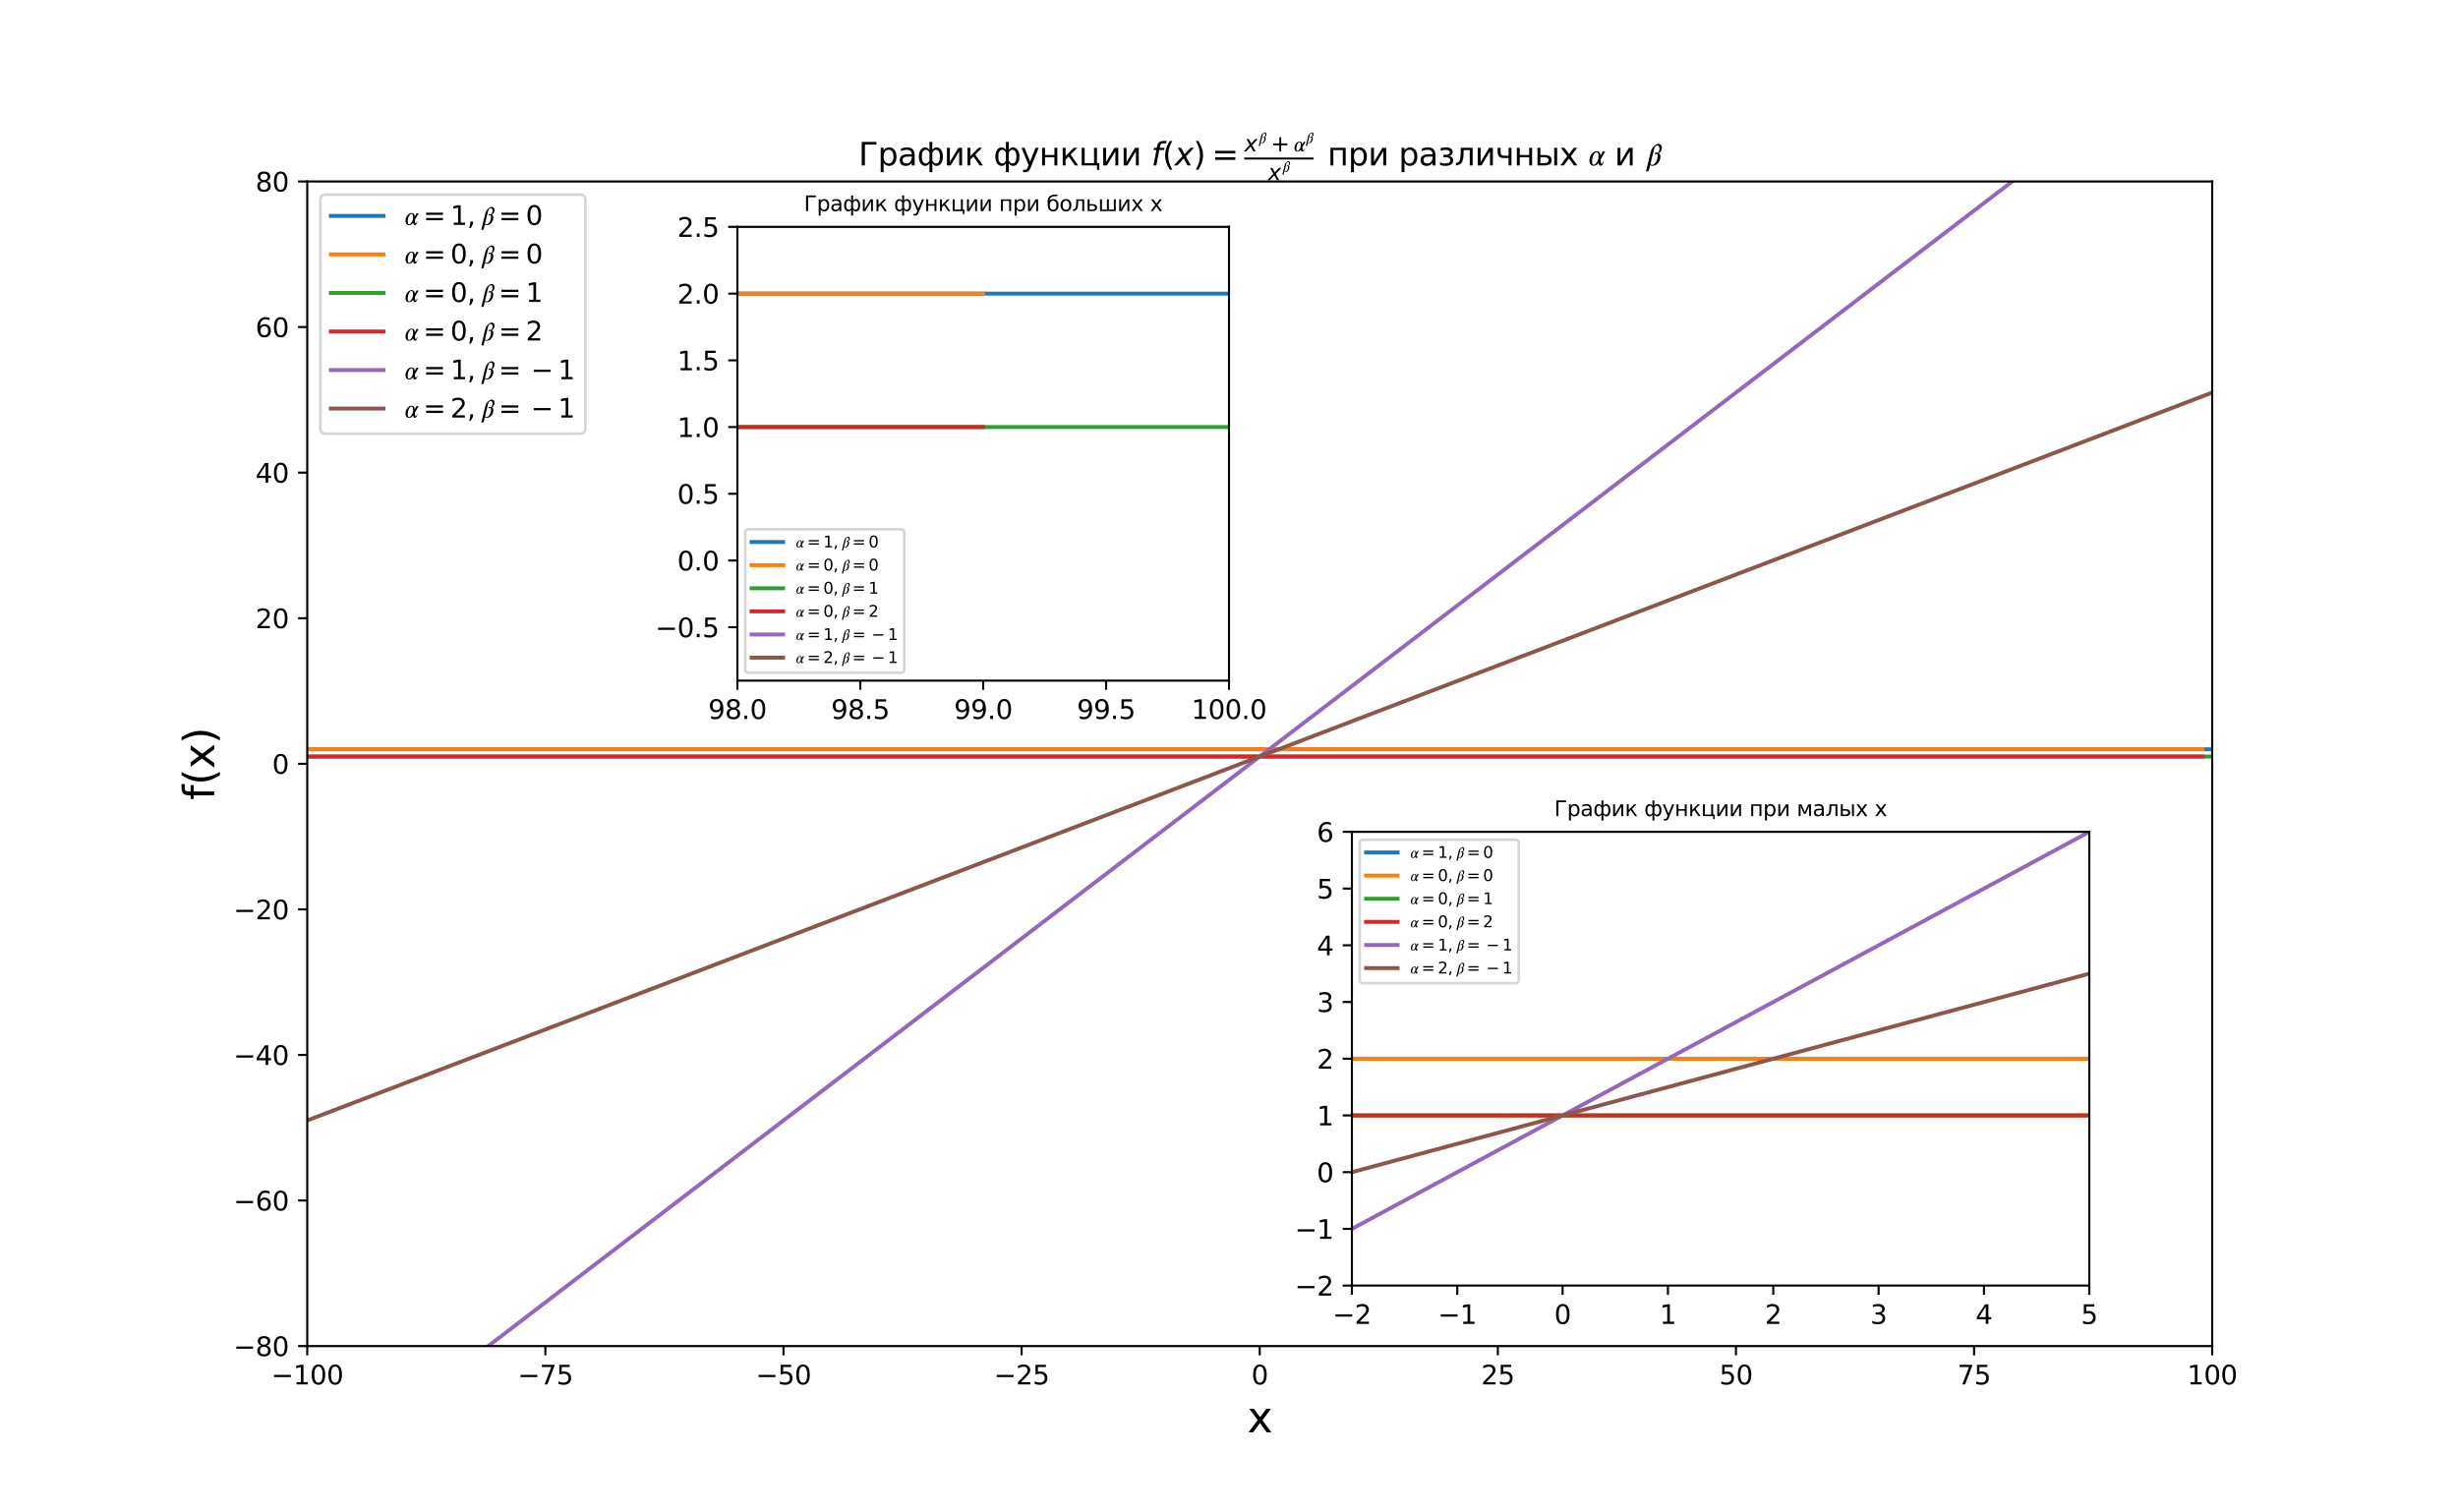 <?xml version="1.0" encoding="utf-8" standalone="no"?>
<!DOCTYPE svg PUBLIC "-//W3C//DTD SVG 1.1//EN"
  "http://www.w3.org/Graphics/SVG/1.1/DTD/svg11.dtd">
<svg xmlns:xlink="http://www.w3.org/1999/xlink" width="936pt" height="576pt" viewBox="0 0 936 576" xmlns="http://www.w3.org/2000/svg" version="1.1">
 <defs>
  <style type="text/css">*{stroke-linejoin: round; stroke-linecap: butt}</style>
 </defs>
 <g id="figure_1">
  <g id="patch_1">
   <path d="M 0 576 
L 936 576 
L 936 0 
L 0 0 
z
" style="fill: #ffffff"/>
  </g>
  <g id="axes_1">
   <g id="patch_2">
    <path d="M 117 512.64 
L 842.4 512.64 
L 842.4 69.12 
L 117 69.12 
z
" style="fill: #ffffff"/>
   </g>
   <g id="matplotlib.axis_1">
    <g id="xtick_1">
     <g id="line2d_1">
      <defs>
       <path id="m78edb90e8f" d="M 0 0 
L 0 3.5 
" style="stroke: #000000; stroke-width: 0.8"/>
      </defs>
      <g>
       <use xlink:href="#m78edb90e8f" x="117" y="512.64" style="stroke: #000000; stroke-width: 0.8"/>
      </g>
     </g>
     <g id="text_1">
      <!-- −100 -->
      <g transform="translate(103.266 527.238) scale(0.1 -0.1)">
       <defs>
        <path id="DejaVuSans-2212" d="M 678 2272 
L 4684 2272 
L 4684 1741 
L 678 1741 
L 678 2272 
z
" transform="scale(0.016)"/>
        <path id="DejaVuSans-31" d="M 794 531 
L 1825 531 
L 1825 4091 
L 703 3866 
L 703 4441 
L 1819 4666 
L 2450 4666 
L 2450 531 
L 3481 531 
L 3481 0 
L 794 0 
L 794 531 
z
" transform="scale(0.016)"/>
        <path id="DejaVuSans-30" d="M 2034 4250 
Q 1547 4250 1301 3770 
Q 1056 3291 1056 2328 
Q 1056 1369 1301 889 
Q 1547 409 2034 409 
Q 2525 409 2770 889 
Q 3016 1369 3016 2328 
Q 3016 3291 2770 3770 
Q 2525 4250 2034 4250 
z
M 2034 4750 
Q 2819 4750 3233 4129 
Q 3647 3509 3647 2328 
Q 3647 1150 3233 529 
Q 2819 -91 2034 -91 
Q 1250 -91 836 529 
Q 422 1150 422 2328 
Q 422 3509 836 4129 
Q 1250 4750 2034 4750 
z
" transform="scale(0.016)"/>
       </defs>
       <use xlink:href="#DejaVuSans-2212"/>
       <use xlink:href="#DejaVuSans-31" x="83.789"/>
       <use xlink:href="#DejaVuSans-30" x="147.412"/>
       <use xlink:href="#DejaVuSans-30" x="211.035"/>
      </g>
     </g>
    </g>
    <g id="xtick_2">
     <g id="line2d_2">
      <g>
       <use xlink:href="#m78edb90e8f" x="207.675" y="512.64" style="stroke: #000000; stroke-width: 0.8"/>
      </g>
     </g>
     <g id="text_2">
      <!-- −75 -->
      <g transform="translate(197.123 527.238) scale(0.1 -0.1)">
       <defs>
        <path id="DejaVuSans-37" d="M 525 4666 
L 3525 4666 
L 3525 4397 
L 1831 0 
L 1172 0 
L 2766 4134 
L 525 4134 
L 525 4666 
z
" transform="scale(0.016)"/>
        <path id="DejaVuSans-35" d="M 691 4666 
L 3169 4666 
L 3169 4134 
L 1269 4134 
L 1269 2991 
Q 1406 3038 1543 3061 
Q 1681 3084 1819 3084 
Q 2600 3084 3056 2656 
Q 3513 2228 3513 1497 
Q 3513 744 3044 326 
Q 2575 -91 1722 -91 
Q 1428 -91 1123 -41 
Q 819 9 494 109 
L 494 744 
Q 775 591 1075 516 
Q 1375 441 1709 441 
Q 2250 441 2565 725 
Q 2881 1009 2881 1497 
Q 2881 1984 2565 2268 
Q 2250 2553 1709 2553 
Q 1456 2553 1204 2497 
Q 953 2441 691 2322 
L 691 4666 
z
" transform="scale(0.016)"/>
       </defs>
       <use xlink:href="#DejaVuSans-2212"/>
       <use xlink:href="#DejaVuSans-37" x="83.789"/>
       <use xlink:href="#DejaVuSans-35" x="147.412"/>
      </g>
     </g>
    </g>
    <g id="xtick_3">
     <g id="line2d_3">
      <g>
       <use xlink:href="#m78edb90e8f" x="298.35" y="512.64" style="stroke: #000000; stroke-width: 0.8"/>
      </g>
     </g>
     <g id="text_3">
      <!-- −50 -->
      <g transform="translate(287.798 527.238) scale(0.1 -0.1)">
       <use xlink:href="#DejaVuSans-2212"/>
       <use xlink:href="#DejaVuSans-35" x="83.789"/>
       <use xlink:href="#DejaVuSans-30" x="147.412"/>
      </g>
     </g>
    </g>
    <g id="xtick_4">
     <g id="line2d_4">
      <g>
       <use xlink:href="#m78edb90e8f" x="389.025" y="512.64" style="stroke: #000000; stroke-width: 0.8"/>
      </g>
     </g>
     <g id="text_4">
      <!-- −25 -->
      <g transform="translate(378.473 527.238) scale(0.1 -0.1)">
       <defs>
        <path id="DejaVuSans-32" d="M 1228 531 
L 3431 531 
L 3431 0 
L 469 0 
L 469 531 
Q 828 903 1448 1529 
Q 2069 2156 2228 2338 
Q 2531 2678 2651 2914 
Q 2772 3150 2772 3378 
Q 2772 3750 2511 3984 
Q 2250 4219 1831 4219 
Q 1534 4219 1204 4116 
Q 875 4013 500 3803 
L 500 4441 
Q 881 4594 1212 4672 
Q 1544 4750 1819 4750 
Q 2544 4750 2975 4387 
Q 3406 4025 3406 3419 
Q 3406 3131 3298 2873 
Q 3191 2616 2906 2266 
Q 2828 2175 2409 1742 
Q 1991 1309 1228 531 
z
" transform="scale(0.016)"/>
       </defs>
       <use xlink:href="#DejaVuSans-2212"/>
       <use xlink:href="#DejaVuSans-32" x="83.789"/>
       <use xlink:href="#DejaVuSans-35" x="147.412"/>
      </g>
     </g>
    </g>
    <g id="xtick_5">
     <g id="line2d_5">
      <g>
       <use xlink:href="#m78edb90e8f" x="479.7" y="512.64" style="stroke: #000000; stroke-width: 0.8"/>
      </g>
     </g>
     <g id="text_5">
      <!-- 0 -->
      <g transform="translate(476.519 527.238) scale(0.1 -0.1)">
       <use xlink:href="#DejaVuSans-30"/>
      </g>
     </g>
    </g>
    <g id="xtick_6">
     <g id="line2d_6">
      <g>
       <use xlink:href="#m78edb90e8f" x="570.375" y="512.64" style="stroke: #000000; stroke-width: 0.8"/>
      </g>
     </g>
     <g id="text_6">
      <!-- 25 -->
      <g transform="translate(564.013 527.238) scale(0.1 -0.1)">
       <use xlink:href="#DejaVuSans-32"/>
       <use xlink:href="#DejaVuSans-35" x="63.623"/>
      </g>
     </g>
    </g>
    <g id="xtick_7">
     <g id="line2d_7">
      <g>
       <use xlink:href="#m78edb90e8f" x="661.05" y="512.64" style="stroke: #000000; stroke-width: 0.8"/>
      </g>
     </g>
     <g id="text_7">
      <!-- 50 -->
      <g transform="translate(654.688 527.238) scale(0.1 -0.1)">
       <use xlink:href="#DejaVuSans-35"/>
       <use xlink:href="#DejaVuSans-30" x="63.623"/>
      </g>
     </g>
    </g>
    <g id="xtick_8">
     <g id="line2d_8">
      <g>
       <use xlink:href="#m78edb90e8f" x="751.725" y="512.64" style="stroke: #000000; stroke-width: 0.8"/>
      </g>
     </g>
     <g id="text_8">
      <!-- 75 -->
      <g transform="translate(745.362 527.238) scale(0.1 -0.1)">
       <use xlink:href="#DejaVuSans-37"/>
       <use xlink:href="#DejaVuSans-35" x="63.623"/>
      </g>
     </g>
    </g>
    <g id="xtick_9">
     <g id="line2d_9">
      <g>
       <use xlink:href="#m78edb90e8f" x="842.4" y="512.64" style="stroke: #000000; stroke-width: 0.8"/>
      </g>
     </g>
     <g id="text_9">
      <!-- 100 -->
      <g transform="translate(832.856 527.238) scale(0.1 -0.1)">
       <use xlink:href="#DejaVuSans-31"/>
       <use xlink:href="#DejaVuSans-30" x="63.623"/>
       <use xlink:href="#DejaVuSans-30" x="127.246"/>
      </g>
     </g>
    </g>
    <g id="text_10">
     <!-- x -->
     <g transform="translate(474.965 545.476) scale(0.16 -0.16)">
      <defs>
       <path id="DejaVuSans-78" d="M 3513 3500 
L 2247 1797 
L 3578 0 
L 2900 0 
L 1881 1375 
L 863 0 
L 184 0 
L 1544 1831 
L 300 3500 
L 978 3500 
L 1906 2253 
L 2834 3500 
L 3513 3500 
z
" transform="scale(0.016)"/>
      </defs>
      <use xlink:href="#DejaVuSans-78"/>
     </g>
    </g>
   </g>
   <g id="matplotlib.axis_2">
    <g id="ytick_1">
     <g id="line2d_10">
      <defs>
       <path id="mb3176faba2" d="M 0 0 
L -3.5 0 
" style="stroke: #000000; stroke-width: 0.8"/>
      </defs>
      <g>
       <use xlink:href="#mb3176faba2" x="117" y="512.64" style="stroke: #000000; stroke-width: 0.8"/>
      </g>
     </g>
     <g id="text_11">
      <!-- −80 -->
      <g transform="translate(88.895 516.439) scale(0.1 -0.1)">
       <defs>
        <path id="DejaVuSans-38" d="M 2034 2216 
Q 1584 2216 1326 1975 
Q 1069 1734 1069 1313 
Q 1069 891 1326 650 
Q 1584 409 2034 409 
Q 2484 409 2743 651 
Q 3003 894 3003 1313 
Q 3003 1734 2745 1975 
Q 2488 2216 2034 2216 
z
M 1403 2484 
Q 997 2584 770 2862 
Q 544 3141 544 3541 
Q 544 4100 942 4425 
Q 1341 4750 2034 4750 
Q 2731 4750 3128 4425 
Q 3525 4100 3525 3541 
Q 3525 3141 3298 2862 
Q 3072 2584 2669 2484 
Q 3125 2378 3379 2068 
Q 3634 1759 3634 1313 
Q 3634 634 3220 271 
Q 2806 -91 2034 -91 
Q 1263 -91 848 271 
Q 434 634 434 1313 
Q 434 1759 690 2068 
Q 947 2378 1403 2484 
z
M 1172 3481 
Q 1172 3119 1398 2916 
Q 1625 2713 2034 2713 
Q 2441 2713 2670 2916 
Q 2900 3119 2900 3481 
Q 2900 3844 2670 4047 
Q 2441 4250 2034 4250 
Q 1625 4250 1398 4047 
Q 1172 3844 1172 3481 
z
" transform="scale(0.016)"/>
       </defs>
       <use xlink:href="#DejaVuSans-2212"/>
       <use xlink:href="#DejaVuSans-38" x="83.789"/>
       <use xlink:href="#DejaVuSans-30" x="147.412"/>
      </g>
     </g>
    </g>
    <g id="ytick_2">
     <g id="line2d_11">
      <g>
       <use xlink:href="#mb3176faba2" x="117" y="457.2" style="stroke: #000000; stroke-width: 0.8"/>
      </g>
     </g>
     <g id="text_12">
      <!-- −60 -->
      <g transform="translate(88.895 460.999) scale(0.1 -0.1)">
       <defs>
        <path id="DejaVuSans-36" d="M 2113 2584 
Q 1688 2584 1439 2293 
Q 1191 2003 1191 1497 
Q 1191 994 1439 701 
Q 1688 409 2113 409 
Q 2538 409 2786 701 
Q 3034 994 3034 1497 
Q 3034 2003 2786 2293 
Q 2538 2584 2113 2584 
z
M 3366 4563 
L 3366 3988 
Q 3128 4100 2886 4159 
Q 2644 4219 2406 4219 
Q 1781 4219 1451 3797 
Q 1122 3375 1075 2522 
Q 1259 2794 1537 2939 
Q 1816 3084 2150 3084 
Q 2853 3084 3261 2657 
Q 3669 2231 3669 1497 
Q 3669 778 3244 343 
Q 2819 -91 2113 -91 
Q 1303 -91 875 529 
Q 447 1150 447 2328 
Q 447 3434 972 4092 
Q 1497 4750 2381 4750 
Q 2619 4750 2861 4703 
Q 3103 4656 3366 4563 
z
" transform="scale(0.016)"/>
       </defs>
       <use xlink:href="#DejaVuSans-2212"/>
       <use xlink:href="#DejaVuSans-36" x="83.789"/>
       <use xlink:href="#DejaVuSans-30" x="147.412"/>
      </g>
     </g>
    </g>
    <g id="ytick_3">
     <g id="line2d_12">
      <g>
       <use xlink:href="#mb3176faba2" x="117" y="401.76" style="stroke: #000000; stroke-width: 0.8"/>
      </g>
     </g>
     <g id="text_13">
      <!-- −40 -->
      <g transform="translate(88.895 405.559) scale(0.1 -0.1)">
       <defs>
        <path id="DejaVuSans-34" d="M 2419 4116 
L 825 1625 
L 2419 1625 
L 2419 4116 
z
M 2253 4666 
L 3047 4666 
L 3047 1625 
L 3713 1625 
L 3713 1100 
L 3047 1100 
L 3047 0 
L 2419 0 
L 2419 1100 
L 313 1100 
L 313 1709 
L 2253 4666 
z
" transform="scale(0.016)"/>
       </defs>
       <use xlink:href="#DejaVuSans-2212"/>
       <use xlink:href="#DejaVuSans-34" x="83.789"/>
       <use xlink:href="#DejaVuSans-30" x="147.412"/>
      </g>
     </g>
    </g>
    <g id="ytick_4">
     <g id="line2d_13">
      <g>
       <use xlink:href="#mb3176faba2" x="117" y="346.32" style="stroke: #000000; stroke-width: 0.8"/>
      </g>
     </g>
     <g id="text_14">
      <!-- −20 -->
      <g transform="translate(88.895 350.119) scale(0.1 -0.1)">
       <use xlink:href="#DejaVuSans-2212"/>
       <use xlink:href="#DejaVuSans-32" x="83.789"/>
       <use xlink:href="#DejaVuSans-30" x="147.412"/>
      </g>
     </g>
    </g>
    <g id="ytick_5">
     <g id="line2d_14">
      <g>
       <use xlink:href="#mb3176faba2" x="117" y="290.88" style="stroke: #000000; stroke-width: 0.8"/>
      </g>
     </g>
     <g id="text_15">
      <!-- 0 -->
      <g transform="translate(103.638 294.679) scale(0.1 -0.1)">
       <use xlink:href="#DejaVuSans-30"/>
      </g>
     </g>
    </g>
    <g id="ytick_6">
     <g id="line2d_15">
      <g>
       <use xlink:href="#mb3176faba2" x="117" y="235.44" style="stroke: #000000; stroke-width: 0.8"/>
      </g>
     </g>
     <g id="text_16">
      <!-- 20 -->
      <g transform="translate(97.275 239.239) scale(0.1 -0.1)">
       <use xlink:href="#DejaVuSans-32"/>
       <use xlink:href="#DejaVuSans-30" x="63.623"/>
      </g>
     </g>
    </g>
    <g id="ytick_7">
     <g id="line2d_16">
      <g>
       <use xlink:href="#mb3176faba2" x="117" y="180" style="stroke: #000000; stroke-width: 0.8"/>
      </g>
     </g>
     <g id="text_17">
      <!-- 40 -->
      <g transform="translate(97.275 183.799) scale(0.1 -0.1)">
       <use xlink:href="#DejaVuSans-34"/>
       <use xlink:href="#DejaVuSans-30" x="63.623"/>
      </g>
     </g>
    </g>
    <g id="ytick_8">
     <g id="line2d_17">
      <g>
       <use xlink:href="#mb3176faba2" x="117" y="124.56" style="stroke: #000000; stroke-width: 0.8"/>
      </g>
     </g>
     <g id="text_18">
      <!-- 60 -->
      <g transform="translate(97.275 128.359) scale(0.1 -0.1)">
       <use xlink:href="#DejaVuSans-36"/>
       <use xlink:href="#DejaVuSans-30" x="63.623"/>
      </g>
     </g>
    </g>
    <g id="ytick_9">
     <g id="line2d_18">
      <g>
       <use xlink:href="#mb3176faba2" x="117" y="69.12" style="stroke: #000000; stroke-width: 0.8"/>
      </g>
     </g>
     <g id="text_19">
      <!-- 80 -->
      <g transform="translate(97.275 72.919) scale(0.1 -0.1)">
       <use xlink:href="#DejaVuSans-38"/>
       <use xlink:href="#DejaVuSans-30" x="63.623"/>
      </g>
     </g>
    </g>
    <g id="text_20">
     <!-- f(x) -->
     <g transform="translate(81.568 304.674) rotate(-90) scale(0.16 -0.16)">
      <defs>
       <path id="DejaVuSans-66" d="M 2375 4863 
L 2375 4384 
L 1825 4384 
Q 1516 4384 1395 4259 
Q 1275 4134 1275 3809 
L 1275 3500 
L 2222 3500 
L 2222 3053 
L 1275 3053 
L 1275 0 
L 697 0 
L 697 3053 
L 147 3053 
L 147 3500 
L 697 3500 
L 697 3744 
Q 697 4328 969 4595 
Q 1241 4863 1831 4863 
L 2375 4863 
z
" transform="scale(0.016)"/>
       <path id="DejaVuSans-28" d="M 1984 4856 
Q 1566 4138 1362 3434 
Q 1159 2731 1159 2009 
Q 1159 1288 1364 580 
Q 1569 -128 1984 -844 
L 1484 -844 
Q 1016 -109 783 600 
Q 550 1309 550 2009 
Q 550 2706 781 3412 
Q 1013 4119 1484 4856 
L 1984 4856 
z
" transform="scale(0.016)"/>
       <path id="DejaVuSans-29" d="M 513 4856 
L 1013 4856 
Q 1481 4119 1714 3412 
Q 1947 2706 1947 2009 
Q 1947 1309 1714 600 
Q 1481 -109 1013 -844 
L 513 -844 
Q 928 -128 1133 580 
Q 1338 1288 1338 2009 
Q 1338 2731 1133 3434 
Q 928 4138 513 4856 
z
" transform="scale(0.016)"/>
      </defs>
      <use xlink:href="#DejaVuSans-66"/>
      <use xlink:href="#DejaVuSans-28" x="35.205"/>
      <use xlink:href="#DejaVuSans-78" x="74.219"/>
      <use xlink:href="#DejaVuSans-29" x="133.398"/>
     </g>
    </g>
   </g>
   <g id="line2d_19">
    <path d="M 117 285.336 
L 842.4 285.336 
L 842.4 285.336 
" clip-path="url(#p7ea7c5b6cc)" style="fill: none; stroke: #1f77b4; stroke-width: 1.5; stroke-linecap: square"/>
   </g>
   <g id="line2d_20">
    <path d="M 117 285.336 
L 838.773 285.336 
L 838.773 285.336 
" clip-path="url(#p7ea7c5b6cc)" style="fill: none; stroke: #ff7f0e; stroke-width: 1.5; stroke-linecap: square"/>
   </g>
   <g id="line2d_21">
    <path d="M 117 288.108 
L 479.627 288.108 
M 479.773 288.108 
L 842.4 288.108 
L 842.4 288.108 
" clip-path="url(#p7ea7c5b6cc)" style="fill: none; stroke: #2ca02c; stroke-width: 1.5; stroke-linecap: square"/>
   </g>
   <g id="line2d_22">
    <path d="M 117 288.108 
L 477.814 288.108 
M 477.959 288.108 
L 838.773 288.108 
L 838.773 288.108 
" clip-path="url(#p7ea7c5b6cc)" style="fill: none; stroke: #d62728; stroke-width: 1.5; stroke-linecap: square"/>
   </g>
   <g id="line2d_23">
    <path d="M 117 565.308 
L 479.627 288.163 
M 479.773 288.053 
L 842.4 10.908 
L 842.4 10.908 
" clip-path="url(#p7ea7c5b6cc)" style="fill: none; stroke: #9467bd; stroke-width: 1.5; stroke-linecap: square"/>
   </g>
   <g id="line2d_24">
    <path d="M 117 426.708 
L 479.627 288.136 
M 479.773 288.08 
L 842.4 149.508 
L 842.4 149.508 
" clip-path="url(#p7ea7c5b6cc)" style="fill: none; stroke: #8c564b; stroke-width: 1.5; stroke-linecap: square"/>
   </g>
   <g id="patch_3">
    <path d="M 117 512.64 
L 117 69.12 
" style="fill: none; stroke: #000000; stroke-width: 0.8; stroke-linejoin: miter; stroke-linecap: square"/>
   </g>
   <g id="patch_4">
    <path d="M 842.4 512.64 
L 842.4 69.12 
" style="fill: none; stroke: #000000; stroke-width: 0.8; stroke-linejoin: miter; stroke-linecap: square"/>
   </g>
   <g id="patch_5">
    <path d="M 117 512.64 
L 842.4 512.64 
" style="fill: none; stroke: #000000; stroke-width: 0.8; stroke-linejoin: miter; stroke-linecap: square"/>
   </g>
   <g id="patch_6">
    <path d="M 117 69.12 
L 842.4 69.12 
" style="fill: none; stroke: #000000; stroke-width: 0.8; stroke-linejoin: miter; stroke-linecap: square"/>
   </g>
   <g id="text_21">
    <!-- График функции $f(x)=\frac{x^𝛽 + 𝛼^𝛽}{x^𝛽}$ при различных $𝛼$ и $𝛽$ -->
    <g transform="translate(326.94 63.12) scale(0.12 -0.12)">
     <defs>
      <path id="DejaVuSans-413" d="M 628 0 
L 628 4666 
L 3531 4666 
L 3531 4134 
L 1259 4134 
L 1259 0 
L 628 0 
z
" transform="scale(0.016)"/>
      <path id="DejaVuSans-440" d="M 1159 525 
L 1159 -1331 
L 581 -1331 
L 581 3500 
L 1159 3500 
L 1159 2969 
Q 1341 3281 1617 3432 
Q 1894 3584 2278 3584 
Q 2916 3584 3314 3078 
Q 3713 2572 3713 1747 
Q 3713 922 3314 415 
Q 2916 -91 2278 -91 
Q 1894 -91 1617 61 
Q 1341 213 1159 525 
z
M 3116 1747 
Q 3116 2381 2855 2742 
Q 2594 3103 2138 3103 
Q 1681 3103 1420 2742 
Q 1159 2381 1159 1747 
Q 1159 1113 1420 752 
Q 1681 391 2138 391 
Q 2594 391 2855 752 
Q 3116 1113 3116 1747 
z
" transform="scale(0.016)"/>
      <path id="DejaVuSans-430" d="M 2194 1759 
Q 1497 1759 1228 1600 
Q 959 1441 959 1056 
Q 959 750 1161 570 
Q 1363 391 1709 391 
Q 2188 391 2477 730 
Q 2766 1069 2766 1631 
L 2766 1759 
L 2194 1759 
z
M 3341 1997 
L 3341 0 
L 2766 0 
L 2766 531 
Q 2569 213 2275 61 
Q 1981 -91 1556 -91 
Q 1019 -91 701 211 
Q 384 513 384 1019 
Q 384 1609 779 1909 
Q 1175 2209 1959 2209 
L 2766 2209 
L 2766 2266 
Q 2766 2663 2505 2880 
Q 2244 3097 1772 3097 
Q 1472 3097 1187 3025 
Q 903 2953 641 2809 
L 641 3341 
Q 956 3463 1253 3523 
Q 1550 3584 1831 3584 
Q 2591 3584 2966 3190 
Q 3341 2797 3341 1997 
z
" transform="scale(0.016)"/>
      <path id="DejaVuSans-444" d="M 947 1747 
Q 947 1013 1173 702 
Q 1400 391 1784 391 
Q 2091 391 2447 916 
L 2447 2578 
Q 2091 3103 1784 3103 
Q 1400 3103 1173 2792 
Q 947 2481 947 1747 
z
M 2447 -1331 
L 2447 447 
Q 2269 153 2064 31 
Q 1859 -91 1600 -91 
Q 1078 -91 714 392 
Q 350 875 350 1734 
Q 350 2594 714 3089 
Q 1078 3584 1600 3584 
Q 1859 3584 2064 3465 
Q 2269 3347 2447 3053 
L 2447 4666 
L 3025 4666 
L 3025 3053 
Q 3203 3347 3408 3465 
Q 3613 3584 3872 3584 
Q 4394 3584 4758 3089 
Q 5122 2594 5122 1734 
Q 5122 875 4758 392 
Q 4394 -91 3872 -91 
Q 3613 -91 3408 31 
Q 3203 153 3025 447 
L 3025 -1331 
L 2447 -1331 
z
M 4525 1747 
Q 4525 2481 4298 2792 
Q 4072 3103 3688 3103 
Q 3381 3103 3025 2578 
L 3025 916 
Q 3381 391 3688 391 
Q 4072 391 4298 702 
Q 4525 1013 4525 1747 
z
" transform="scale(0.016)"/>
      <path id="DejaVuSans-438" d="M 3578 3500 
L 3578 0 
L 3006 0 
L 3006 2809 
L 1319 0 
L 581 0 
L 581 3500 
L 1153 3500 
L 1153 697 
L 2838 3500 
L 3578 3500 
z
" transform="scale(0.016)"/>
      <path id="DejaVuSans-43a" d="M 581 3500 
L 1153 3500 
L 1153 1856 
L 2775 3500 
L 3481 3500 
L 2144 2147 
L 3653 0 
L 3009 0 
L 1769 1766 
L 1153 1141 
L 1153 0 
L 581 0 
L 581 3500 
z
" transform="scale(0.016)"/>
      <path id="DejaVuSans-20" transform="scale(0.016)"/>
      <path id="DejaVuSans-443" d="M 2059 -325 
Q 1816 -950 1584 -1140 
Q 1353 -1331 966 -1331 
L 506 -1331 
L 506 -850 
L 844 -850 
Q 1081 -850 1212 -737 
Q 1344 -625 1503 -206 
L 1606 56 
L 191 3500 
L 800 3500 
L 1894 763 
L 2988 3500 
L 3597 3500 
L 2059 -325 
z
" transform="scale(0.016)"/>
      <path id="DejaVuSans-43d" d="M 581 3500 
L 1159 3500 
L 1159 2072 
L 3025 2072 
L 3025 3500 
L 3603 3500 
L 3603 0 
L 3025 0 
L 3025 1613 
L 1159 1613 
L 1159 0 
L 581 0 
L 581 3500 
z
" transform="scale(0.016)"/>
      <path id="DejaVuSans-446" d="M 3603 0 
L 581 0 
L 581 3500 
L 1159 3500 
L 1159 459 
L 3025 459 
L 3025 3500 
L 3603 3500 
L 3603 459 
L 4063 459 
L 4063 -884 
L 3603 -884 
L 3603 0 
z
" transform="scale(0.016)"/>
      <path id="DejaVuSans-Oblique-66" d="M 3059 4863 
L 2969 4384 
L 2419 4384 
Q 2106 4384 1964 4261 
Q 1822 4138 1753 3809 
L 1691 3500 
L 2638 3500 
L 2553 3053 
L 1606 3053 
L 1013 0 
L 434 0 
L 1031 3053 
L 481 3053 
L 563 3500 
L 1113 3500 
L 1159 3744 
Q 1278 4363 1576 4613 
Q 1875 4863 2516 4863 
L 3059 4863 
z
" transform="scale(0.016)"/>
      <path id="DejaVuSans-Oblique-78" d="M 3841 3500 
L 2234 1784 
L 3219 0 
L 2559 0 
L 1819 1388 
L 531 0 
L -166 0 
L 1556 1844 
L 641 3500 
L 1300 3500 
L 1972 2234 
L 3144 3500 
L 3841 3500 
z
" transform="scale(0.016)"/>
      <path id="DejaVuSans-3d" d="M 678 2906 
L 4684 2906 
L 4684 2381 
L 678 2381 
L 678 2906 
z
M 678 1631 
L 4684 1631 
L 4684 1100 
L 678 1100 
L 678 1631 
z
" transform="scale(0.016)"/>
      <path id="STIXGeneral-Regular-1d6fd" d="M 301 -672 
L 1043 2394 
Q 1203 3053 1356 3321 
Q 1510 3590 1894 3923 
Q 2304 4275 2682 4275 
Q 2950 4275 3132 4070 
Q 3315 3866 3315 3546 
Q 3315 3181 3139 2854 
Q 2963 2528 2675 2400 
L 2675 2394 
Q 3034 2298 3034 1741 
Q 3034 1434 2915 1091 
Q 2797 749 2630 538 
Q 2150 -77 1402 -77 
Q 1158 -77 992 58 
L 813 -723 
Q 762 -960 666 -1171 
L 160 -1171 
Q 211 -1062 301 -672 
z
M 1702 2938 
L 1050 256 
Q 1190 109 1363 109 
Q 1709 109 1981 432 
Q 2253 755 2371 1152 
Q 2490 1549 2490 1888 
Q 2490 2291 2355 2291 
Q 2291 2291 2217 2265 
Q 2144 2240 2086 2240 
Q 2003 2240 1942 2281 
Q 1882 2323 1882 2381 
Q 1882 2445 1955 2499 
Q 2029 2554 2182 2554 
Q 2202 2554 2307 2538 
Q 2413 2522 2464 2522 
Q 2650 2522 2749 2816 
Q 2848 3110 2848 3315 
Q 2848 3571 2749 3763 
Q 2650 3955 2458 3955 
Q 2317 3955 2205 3897 
Q 2093 3840 2022 3757 
Q 1952 3674 1888 3526 
Q 1824 3379 1789 3257 
Q 1754 3136 1702 2938 
z
" transform="scale(0.016)"/>
      <path id="DejaVuSans-2b" d="M 2944 4013 
L 2944 2272 
L 4684 2272 
L 4684 1741 
L 2944 1741 
L 2944 0 
L 2419 0 
L 2419 1741 
L 678 1741 
L 678 2272 
L 2419 2272 
L 2419 4013 
L 2944 4013 
z
" transform="scale(0.016)"/>
      <path id="STIXGeneral-Regular-1d6fc" d="M 3386 2739 
L 2496 1197 
L 2496 960 
Q 2496 704 2550 515 
Q 2605 326 2714 326 
Q 2842 326 3008 800 
L 3104 755 
Q 3014 384 2857 160 
Q 2701 -64 2496 -64 
Q 2330 -64 2208 102 
Q 2086 269 2074 493 
L 2061 493 
Q 1683 -64 1082 -64 
Q 691 -64 473 237 
Q 256 538 256 966 
Q 256 1203 301 1389 
Q 442 1978 842 2400 
Q 1242 2822 1741 2822 
Q 2093 2822 2281 2569 
Q 2470 2317 2470 1952 
L 2880 2739 
L 3386 2739 
z
M 2061 1747 
Q 2061 1946 2051 2074 
Q 2042 2202 2003 2346 
Q 1965 2490 1881 2560 
Q 1798 2630 1664 2630 
Q 1370 2630 1082 2076 
Q 794 1523 794 800 
Q 794 467 858 297 
Q 922 128 1139 128 
Q 1325 128 1523 358 
Q 1722 589 1837 825 
Q 1952 1062 2029 1293 
Q 2061 1453 2061 1747 
z
" transform="scale(0.016)"/>
      <path id="DejaVuSans-43f" d="M 3603 3500 
L 3603 0 
L 3025 0 
L 3025 3041 
L 1159 3041 
L 1159 0 
L 581 0 
L 581 3500 
L 3603 3500 
z
" transform="scale(0.016)"/>
      <path id="DejaVuSans-437" d="M 2206 1888 
Q 2594 1813 2809 1584 
Q 3025 1356 3025 1019 
Q 3025 478 2622 193 
Q 2219 -91 1475 -91 
Q 1225 -91 961 -47 
Q 697 -3 416 84 
L 416 619 
Q 638 503 903 445 
Q 1169 388 1459 388 
Q 1931 388 2195 563 
Q 2459 738 2459 1019 
Q 2459 1294 2225 1461 
Q 1991 1628 1563 1628 
L 1100 1628 
L 1100 2103 
L 1584 2103 
Q 1947 2103 2158 2242 
Q 2369 2381 2369 2600 
Q 2369 2800 2151 2944 
Q 1934 3088 1563 3088 
Q 1341 3088 1089 3047 
Q 838 3006 534 2916 
L 534 3438 
Q 841 3513 1106 3550 
Q 1372 3588 1609 3588 
Q 2222 3588 2576 3342 
Q 2931 3097 2931 2656 
Q 2931 2366 2743 2164 
Q 2556 1963 2206 1888 
z
" transform="scale(0.016)"/>
      <path id="DejaVuSans-43b" d="M 238 0 
L 238 478 
Q 806 566 981 959 
Q 1194 1513 1194 2928 
L 1194 3500 
L 3559 3500 
L 3559 0 
L 2984 0 
L 2984 3041 
L 1769 3041 
L 1769 2694 
Q 1769 1344 1494 738 
Q 1200 91 238 0 
z
" transform="scale(0.016)"/>
      <path id="DejaVuSans-447" d="M 2625 0 
L 2625 1472 
L 1553 1472 
Q 1075 1472 756 1769 
Q 469 2038 469 2613 
L 469 3500 
L 1044 3500 
L 1044 2666 
Q 1044 2300 1206 2116 
Q 1372 1931 1697 1931 
L 2625 1931 
L 2625 3500 
L 3200 3500 
L 3200 0 
L 2625 0 
z
" transform="scale(0.016)"/>
      <path id="DejaVuSans-44b" d="M 3907 3500 
L 4482 3500 
L 4482 0 
L 3907 0 
L 3907 3500 
z
M 4195 3584 
L 4195 3584 
z
M 2781 1038 
Q 2781 1319 2576 1466 
Q 2372 1613 1978 1613 
L 1159 1613 
L 1159 459 
L 1978 459 
Q 2372 459 2576 607 
Q 2781 756 2781 1038 
z
M 581 3500 
L 1159 3500 
L 1159 2072 
L 2003 2072 
Q 2672 2072 3033 1817 
Q 3394 1563 3394 1038 
Q 3394 513 3033 256 
Q 2672 0 2003 0 
L 581 0 
L 581 3500 
z
" transform="scale(0.016)"/>
      <path id="DejaVuSans-445" d="M 3513 3500 
L 2247 1797 
L 3578 0 
L 2900 0 
L 1881 1375 
L 863 0 
L 184 0 
L 1544 1831 
L 300 3500 
L 978 3500 
L 1906 2253 
L 2834 3500 
L 3513 3500 
z
" transform="scale(0.016)"/>
     </defs>
     <use xlink:href="#DejaVuSans-413" transform="translate(0 0.976)"/>
     <use xlink:href="#DejaVuSans-440" transform="translate(60.986 0.976)"/>
     <use xlink:href="#DejaVuSans-430" transform="translate(124.463 0.976)"/>
     <use xlink:href="#DejaVuSans-444" transform="translate(185.742 0.976)"/>
     <use xlink:href="#DejaVuSans-438" transform="translate(271.24 0.976)"/>
     <use xlink:href="#DejaVuSans-43a" transform="translate(336.23 0.976)"/>
     <use xlink:href="#DejaVuSans-20" transform="translate(396.631 0.976)"/>
     <use xlink:href="#DejaVuSans-444" transform="translate(428.418 0.976)"/>
     <use xlink:href="#DejaVuSans-443" transform="translate(513.916 0.976)"/>
     <use xlink:href="#DejaVuSans-43d" transform="translate(573.096 0.976)"/>
     <use xlink:href="#DejaVuSans-43a" transform="translate(638.477 0.976)"/>
     <use xlink:href="#DejaVuSans-446" transform="translate(698.877 0.976)"/>
     <use xlink:href="#DejaVuSans-438" transform="translate(766.943 0.976)"/>
     <use xlink:href="#DejaVuSans-438" transform="translate(831.934 0.976)"/>
     <use xlink:href="#DejaVuSans-20" transform="translate(896.924 0.976)"/>
     <use xlink:href="#DejaVuSans-Oblique-66" transform="translate(928.711 0.976)"/>
     <use xlink:href="#DejaVuSans-28" transform="translate(963.916 0.976)"/>
     <use xlink:href="#DejaVuSans-Oblique-78" transform="translate(1002.93 0.976)"/>
     <use xlink:href="#DejaVuSans-29" transform="translate(1062.109 0.976)"/>
     <use xlink:href="#DejaVuSans-3d" transform="translate(1120.605 0.976)"/>
     <use xlink:href="#DejaVuSans-Oblique-78" transform="translate(1223.877 45.473) scale(0.7)"/>
     <use xlink:href="#STIXGeneral-Regular-1d6fd" transform="translate(1268.429 72.27) scale(0.49)"/>
     <use xlink:href="#DejaVuSans-2b" transform="translate(1308.138 45.473) scale(0.7)"/>
     <use xlink:href="#STIXGeneral-Regular-1d6fc" transform="translate(1380.428 45.473) scale(0.7)"/>
     <use xlink:href="#STIXGeneral-Regular-1d6fd" transform="translate(1417.778 72.27) scale(0.49)"/>
     <use xlink:href="#DejaVuSans-Oblique-78" transform="translate(1298.877 -46.005) scale(0.7)"/>
     <use xlink:href="#STIXGeneral-Regular-1d6fd" transform="translate(1343.429 -19.208) scale(0.49)"/>
     <use xlink:href="#DejaVuSans-20" transform="translate(1456.349 0.976)"/>
     <use xlink:href="#DejaVuSans-43f" transform="translate(1488.136 0.976)"/>
     <use xlink:href="#DejaVuSans-440" transform="translate(1553.517 0.976)"/>
     <use xlink:href="#DejaVuSans-438" transform="translate(1616.993 0.976)"/>
     <use xlink:href="#DejaVuSans-20" transform="translate(1681.984 0.976)"/>
     <use xlink:href="#DejaVuSans-440" transform="translate(1713.771 0.976)"/>
     <use xlink:href="#DejaVuSans-430" transform="translate(1777.247 0.976)"/>
     <use xlink:href="#DejaVuSans-437" transform="translate(1838.527 0.976)"/>
     <use xlink:href="#DejaVuSans-43b" transform="translate(1891.7 0.976)"/>
     <use xlink:href="#DejaVuSans-438" transform="translate(1955.616 0.976)"/>
     <use xlink:href="#DejaVuSans-447" transform="translate(2020.607 0.976)"/>
     <use xlink:href="#DejaVuSans-43d" transform="translate(2079.689 0.976)"/>
     <use xlink:href="#DejaVuSans-44b" transform="translate(2145.07 0.976)"/>
     <use xlink:href="#DejaVuSans-445" transform="translate(2224.025 0.976)"/>
     <use xlink:href="#DejaVuSans-20" transform="translate(2283.204 0.976)"/>
     <use xlink:href="#STIXGeneral-Regular-1d6fc" transform="translate(2314.991 0.976)"/>
     <use xlink:href="#DejaVuSans-20" transform="translate(2367.391 0.976)"/>
     <use xlink:href="#DejaVuSans-438" transform="translate(2399.178 0.976)"/>
     <use xlink:href="#DejaVuSans-20" transform="translate(2464.169 0.976)"/>
     <use xlink:href="#STIXGeneral-Regular-1d6fd" transform="translate(2495.956 0.976)"/>
     <path d="M 1223.877 19.773 
L 1223.877 26.023 
L 1443.849 26.023 
L 1443.849 19.773 
L 1223.877 19.773 
z
"/>
    </g>
   </g>
   <g id="legend_1">
    <g id="patch_7">
     <path d="M 124 165.189 
L 220.9 165.189 
Q 222.9 165.189 222.9 163.189 
L 222.9 76.12 
Q 222.9 74.12 220.9 74.12 
L 124 74.12 
Q 122 74.12 122 76.12 
L 122 163.189 
Q 122 165.189 124 165.189 
z
" style="fill: #ffffff; opacity: 0.8; stroke: #cccccc; stroke-linejoin: miter"/>
    </g>
    <g id="line2d_25">
     <path d="M 126 82.218 
L 136 82.218 
L 146 82.218 
" style="fill: none; stroke: #1f77b4; stroke-width: 1.5; stroke-linecap: square"/>
    </g>
    <g id="text_22">
     <!-- $𝛼=1, 𝛽=0$ -->
     <g transform="translate(154 85.718) scale(0.1 -0.1)">
      <defs>
       <path id="DejaVuSans-2c" d="M 750 794 
L 1409 794 
L 1409 256 
L 897 -744 
L 494 -744 
L 750 256 
L 750 794 
z
" transform="scale(0.016)"/>
      </defs>
      <use xlink:href="#STIXGeneral-Regular-1d6fc" transform="translate(0 0.781)"/>
      <use xlink:href="#DejaVuSans-3d" transform="translate(71.882 0.781)"/>
      <use xlink:href="#DejaVuSans-31" transform="translate(175.154 0.781)"/>
      <use xlink:href="#DejaVuSans-2c" transform="translate(238.777 0.781)"/>
      <use xlink:href="#STIXGeneral-Regular-1d6fd" transform="translate(290.046 0.781)"/>
      <use xlink:href="#DejaVuSans-3d" transform="translate(358.829 0.781)"/>
      <use xlink:href="#DejaVuSans-30" transform="translate(462.1 0.781)"/>
     </g>
    </g>
    <g id="line2d_26">
     <path d="M 126 96.897 
L 136 96.897 
L 146 96.897 
" style="fill: none; stroke: #ff7f0e; stroke-width: 1.5; stroke-linecap: square"/>
    </g>
    <g id="text_23">
     <!-- $𝛼=0, 𝛽=0$ -->
     <g transform="translate(154 100.397) scale(0.1 -0.1)">
      <use xlink:href="#STIXGeneral-Regular-1d6fc" transform="translate(0 0.781)"/>
      <use xlink:href="#DejaVuSans-3d" transform="translate(71.882 0.781)"/>
      <use xlink:href="#DejaVuSans-30" transform="translate(175.154 0.781)"/>
      <use xlink:href="#DejaVuSans-2c" transform="translate(238.777 0.781)"/>
      <use xlink:href="#STIXGeneral-Regular-1d6fd" transform="translate(290.046 0.781)"/>
      <use xlink:href="#DejaVuSans-3d" transform="translate(358.829 0.781)"/>
      <use xlink:href="#DejaVuSans-30" transform="translate(462.1 0.781)"/>
     </g>
    </g>
    <g id="line2d_27">
     <path d="M 126 111.575 
L 136 111.575 
L 146 111.575 
" style="fill: none; stroke: #2ca02c; stroke-width: 1.5; stroke-linecap: square"/>
    </g>
    <g id="text_24">
     <!-- $𝛼=0, 𝛽=1$ -->
     <g transform="translate(154 115.075) scale(0.1 -0.1)">
      <use xlink:href="#STIXGeneral-Regular-1d6fc" transform="translate(0 0.781)"/>
      <use xlink:href="#DejaVuSans-3d" transform="translate(71.882 0.781)"/>
      <use xlink:href="#DejaVuSans-30" transform="translate(175.154 0.781)"/>
      <use xlink:href="#DejaVuSans-2c" transform="translate(238.777 0.781)"/>
      <use xlink:href="#STIXGeneral-Regular-1d6fd" transform="translate(290.046 0.781)"/>
      <use xlink:href="#DejaVuSans-3d" transform="translate(358.829 0.781)"/>
      <use xlink:href="#DejaVuSans-31" transform="translate(462.1 0.781)"/>
     </g>
    </g>
    <g id="line2d_28">
     <path d="M 126 126.253 
L 136 126.253 
L 146 126.253 
" style="fill: none; stroke: #d62728; stroke-width: 1.5; stroke-linecap: square"/>
    </g>
    <g id="text_25">
     <!-- $𝛼=0, 𝛽=2$ -->
     <g transform="translate(154 129.753) scale(0.1 -0.1)">
      <use xlink:href="#STIXGeneral-Regular-1d6fc" transform="translate(0 0.781)"/>
      <use xlink:href="#DejaVuSans-3d" transform="translate(71.882 0.781)"/>
      <use xlink:href="#DejaVuSans-30" transform="translate(175.154 0.781)"/>
      <use xlink:href="#DejaVuSans-2c" transform="translate(238.777 0.781)"/>
      <use xlink:href="#STIXGeneral-Regular-1d6fd" transform="translate(290.046 0.781)"/>
      <use xlink:href="#DejaVuSans-3d" transform="translate(358.829 0.781)"/>
      <use xlink:href="#DejaVuSans-32" transform="translate(462.1 0.781)"/>
     </g>
    </g>
    <g id="line2d_29">
     <path d="M 126 140.931 
L 136 140.931 
L 146 140.931 
" style="fill: none; stroke: #9467bd; stroke-width: 1.5; stroke-linecap: square"/>
    </g>
    <g id="text_26">
     <!-- $𝛼=1, 𝛽=-1$ -->
     <g transform="translate(154 144.431) scale(0.1 -0.1)">
      <use xlink:href="#STIXGeneral-Regular-1d6fc" transform="translate(0 0.094)"/>
      <use xlink:href="#DejaVuSans-3d" transform="translate(71.882 0.094)"/>
      <use xlink:href="#DejaVuSans-31" transform="translate(175.154 0.094)"/>
      <use xlink:href="#DejaVuSans-2c" transform="translate(238.777 0.094)"/>
      <use xlink:href="#STIXGeneral-Regular-1d6fd" transform="translate(290.046 0.094)"/>
      <use xlink:href="#DejaVuSans-3d" transform="translate(358.829 0.094)"/>
      <use xlink:href="#DejaVuSans-2212" transform="translate(481.583 0.094)"/>
      <use xlink:href="#DejaVuSans-31" transform="translate(584.854 0.094)"/>
     </g>
    </g>
    <g id="line2d_30">
     <path d="M 126 155.609 
L 136 155.609 
L 146 155.609 
" style="fill: none; stroke: #8c564b; stroke-width: 1.5; stroke-linecap: square"/>
    </g>
    <g id="text_27">
     <!-- $𝛼=2, 𝛽=-1$ -->
     <g transform="translate(154 159.109) scale(0.1 -0.1)">
      <use xlink:href="#STIXGeneral-Regular-1d6fc" transform="translate(0 0.781)"/>
      <use xlink:href="#DejaVuSans-3d" transform="translate(71.882 0.781)"/>
      <use xlink:href="#DejaVuSans-32" transform="translate(175.154 0.781)"/>
      <use xlink:href="#DejaVuSans-2c" transform="translate(238.777 0.781)"/>
      <use xlink:href="#STIXGeneral-Regular-1d6fd" transform="translate(290.046 0.781)"/>
      <use xlink:href="#DejaVuSans-3d" transform="translate(358.829 0.781)"/>
      <use xlink:href="#DejaVuSans-2212" transform="translate(481.583 0.781)"/>
      <use xlink:href="#DejaVuSans-31" transform="translate(584.854 0.781)"/>
     </g>
    </g>
   </g>
  </g>
  <g id="axes_2">
   <g id="patch_8">
    <path d="M 280.8 259.2 
L 468 259.2 
L 468 86.4 
L 280.8 86.4 
z
" style="fill: #ffffff"/>
   </g>
   <g id="matplotlib.axis_3">
    <g id="xtick_10">
     <g id="line2d_31">
      <g>
       <use xlink:href="#m78edb90e8f" x="280.8" y="259.2" style="stroke: #000000; stroke-width: 0.8"/>
      </g>
     </g>
     <g id="text_28">
      <!-- 98.0 -->
      <g transform="translate(269.667 273.798) scale(0.1 -0.1)">
       <defs>
        <path id="DejaVuSans-39" d="M 703 97 
L 703 672 
Q 941 559 1184 500 
Q 1428 441 1663 441 
Q 2288 441 2617 861 
Q 2947 1281 2994 2138 
Q 2813 1869 2534 1725 
Q 2256 1581 1919 1581 
Q 1219 1581 811 2004 
Q 403 2428 403 3163 
Q 403 3881 828 4315 
Q 1253 4750 1959 4750 
Q 2769 4750 3195 4129 
Q 3622 3509 3622 2328 
Q 3622 1225 3098 567 
Q 2575 -91 1691 -91 
Q 1453 -91 1209 -44 
Q 966 3 703 97 
z
M 1959 2075 
Q 2384 2075 2632 2365 
Q 2881 2656 2881 3163 
Q 2881 3666 2632 3958 
Q 2384 4250 1959 4250 
Q 1534 4250 1286 3958 
Q 1038 3666 1038 3163 
Q 1038 2656 1286 2365 
Q 1534 2075 1959 2075 
z
" transform="scale(0.016)"/>
        <path id="DejaVuSans-2e" d="M 684 794 
L 1344 794 
L 1344 0 
L 684 0 
L 684 794 
z
" transform="scale(0.016)"/>
       </defs>
       <use xlink:href="#DejaVuSans-39"/>
       <use xlink:href="#DejaVuSans-38" x="63.623"/>
       <use xlink:href="#DejaVuSans-2e" x="127.246"/>
       <use xlink:href="#DejaVuSans-30" x="159.033"/>
      </g>
     </g>
    </g>
    <g id="xtick_11">
     <g id="line2d_32">
      <g>
       <use xlink:href="#m78edb90e8f" x="327.6" y="259.2" style="stroke: #000000; stroke-width: 0.8"/>
      </g>
     </g>
     <g id="text_29">
      <!-- 98.5 -->
      <g transform="translate(316.467 273.798) scale(0.1 -0.1)">
       <use xlink:href="#DejaVuSans-39"/>
       <use xlink:href="#DejaVuSans-38" x="63.623"/>
       <use xlink:href="#DejaVuSans-2e" x="127.246"/>
       <use xlink:href="#DejaVuSans-35" x="159.033"/>
      </g>
     </g>
    </g>
    <g id="xtick_12">
     <g id="line2d_33">
      <g>
       <use xlink:href="#m78edb90e8f" x="374.4" y="259.2" style="stroke: #000000; stroke-width: 0.8"/>
      </g>
     </g>
     <g id="text_30">
      <!-- 99.0 -->
      <g transform="translate(363.267 273.798) scale(0.1 -0.1)">
       <use xlink:href="#DejaVuSans-39"/>
       <use xlink:href="#DejaVuSans-39" x="63.623"/>
       <use xlink:href="#DejaVuSans-2e" x="127.246"/>
       <use xlink:href="#DejaVuSans-30" x="159.033"/>
      </g>
     </g>
    </g>
    <g id="xtick_13">
     <g id="line2d_34">
      <g>
       <use xlink:href="#m78edb90e8f" x="421.2" y="259.2" style="stroke: #000000; stroke-width: 0.8"/>
      </g>
     </g>
     <g id="text_31">
      <!-- 99.5 -->
      <g transform="translate(410.067 273.798) scale(0.1 -0.1)">
       <use xlink:href="#DejaVuSans-39"/>
       <use xlink:href="#DejaVuSans-39" x="63.623"/>
       <use xlink:href="#DejaVuSans-2e" x="127.246"/>
       <use xlink:href="#DejaVuSans-35" x="159.033"/>
      </g>
     </g>
    </g>
    <g id="xtick_14">
     <g id="line2d_35">
      <g>
       <use xlink:href="#m78edb90e8f" x="468" y="259.2" style="stroke: #000000; stroke-width: 0.8"/>
      </g>
     </g>
     <g id="text_32">
      <!-- 100.0 -->
      <g transform="translate(453.686 273.798) scale(0.1 -0.1)">
       <use xlink:href="#DejaVuSans-31"/>
       <use xlink:href="#DejaVuSans-30" x="63.623"/>
       <use xlink:href="#DejaVuSans-30" x="127.246"/>
       <use xlink:href="#DejaVuSans-2e" x="190.869"/>
       <use xlink:href="#DejaVuSans-30" x="222.656"/>
      </g>
     </g>
    </g>
   </g>
   <g id="matplotlib.axis_4">
    <g id="ytick_10">
     <g id="line2d_36">
      <g>
       <use xlink:href="#mb3176faba2" x="280.8" y="238.871" style="stroke: #000000; stroke-width: 0.8"/>
      </g>
     </g>
     <g id="text_33">
      <!-- −0.5 -->
      <g transform="translate(249.517 242.67) scale(0.1 -0.1)">
       <use xlink:href="#DejaVuSans-2212"/>
       <use xlink:href="#DejaVuSans-30" x="83.789"/>
       <use xlink:href="#DejaVuSans-2e" x="147.412"/>
       <use xlink:href="#DejaVuSans-35" x="179.199"/>
      </g>
     </g>
    </g>
    <g id="ytick_11">
     <g id="line2d_37">
      <g>
       <use xlink:href="#mb3176faba2" x="280.8" y="213.459" style="stroke: #000000; stroke-width: 0.8"/>
      </g>
     </g>
     <g id="text_34">
      <!-- 0.0 -->
      <g transform="translate(257.897 217.258) scale(0.1 -0.1)">
       <use xlink:href="#DejaVuSans-30"/>
       <use xlink:href="#DejaVuSans-2e" x="63.623"/>
       <use xlink:href="#DejaVuSans-30" x="95.41"/>
      </g>
     </g>
    </g>
    <g id="ytick_12">
     <g id="line2d_38">
      <g>
       <use xlink:href="#mb3176faba2" x="280.8" y="188.047" style="stroke: #000000; stroke-width: 0.8"/>
      </g>
     </g>
     <g id="text_35">
      <!-- 0.5 -->
      <g transform="translate(257.897 191.846) scale(0.1 -0.1)">
       <use xlink:href="#DejaVuSans-30"/>
       <use xlink:href="#DejaVuSans-2e" x="63.623"/>
       <use xlink:href="#DejaVuSans-35" x="95.41"/>
      </g>
     </g>
    </g>
    <g id="ytick_13">
     <g id="line2d_39">
      <g>
       <use xlink:href="#mb3176faba2" x="280.8" y="162.635" style="stroke: #000000; stroke-width: 0.8"/>
      </g>
     </g>
     <g id="text_36">
      <!-- 1.0 -->
      <g transform="translate(257.897 166.435) scale(0.1 -0.1)">
       <use xlink:href="#DejaVuSans-31"/>
       <use xlink:href="#DejaVuSans-2e" x="63.623"/>
       <use xlink:href="#DejaVuSans-30" x="95.41"/>
      </g>
     </g>
    </g>
    <g id="ytick_14">
     <g id="line2d_40">
      <g>
       <use xlink:href="#mb3176faba2" x="280.8" y="137.224" style="stroke: #000000; stroke-width: 0.8"/>
      </g>
     </g>
     <g id="text_37">
      <!-- 1.5 -->
      <g transform="translate(257.897 141.023) scale(0.1 -0.1)">
       <use xlink:href="#DejaVuSans-31"/>
       <use xlink:href="#DejaVuSans-2e" x="63.623"/>
       <use xlink:href="#DejaVuSans-35" x="95.41"/>
      </g>
     </g>
    </g>
    <g id="ytick_15">
     <g id="line2d_41">
      <g>
       <use xlink:href="#mb3176faba2" x="280.8" y="111.812" style="stroke: #000000; stroke-width: 0.8"/>
      </g>
     </g>
     <g id="text_38">
      <!-- 2.0 -->
      <g transform="translate(257.897 115.611) scale(0.1 -0.1)">
       <use xlink:href="#DejaVuSans-32"/>
       <use xlink:href="#DejaVuSans-2e" x="63.623"/>
       <use xlink:href="#DejaVuSans-30" x="95.41"/>
      </g>
     </g>
    </g>
    <g id="ytick_16">
     <g id="line2d_42">
      <g>
       <use xlink:href="#mb3176faba2" x="280.8" y="86.4" style="stroke: #000000; stroke-width: 0.8"/>
      </g>
     </g>
     <g id="text_39">
      <!-- 2.5 -->
      <g transform="translate(257.897 90.199) scale(0.1 -0.1)">
       <use xlink:href="#DejaVuSans-32"/>
       <use xlink:href="#DejaVuSans-2e" x="63.623"/>
       <use xlink:href="#DejaVuSans-35" x="95.41"/>
      </g>
     </g>
    </g>
   </g>
   <g id="line2d_43">
    <path d="M 278.928 111.812 
L 280.8 111.812 
L 282.672 111.812 
L 284.544 111.812 
L 286.416 111.812 
L 288.288 111.812 
L 290.16 111.812 
L 292.032 111.812 
L 293.904 111.812 
L 295.776 111.812 
L 297.648 111.812 
L 299.52 111.812 
L 301.392 111.812 
L 303.264 111.812 
L 305.136 111.812 
L 307.008 111.812 
L 308.88 111.812 
L 310.752 111.812 
L 312.624 111.812 
L 314.496 111.812 
L 316.368 111.812 
L 318.24 111.812 
L 320.112 111.812 
L 321.984 111.812 
L 323.856 111.812 
L 325.728 111.812 
L 327.6 111.812 
L 329.472 111.812 
L 331.344 111.812 
L 333.216 111.812 
L 335.088 111.812 
L 336.96 111.812 
L 338.832 111.812 
L 340.704 111.812 
L 342.576 111.812 
L 344.448 111.812 
L 346.32 111.812 
L 348.192 111.812 
L 350.064 111.812 
L 351.936 111.812 
L 353.808 111.812 
L 355.68 111.812 
L 357.552 111.812 
L 359.424 111.812 
L 361.296 111.812 
L 363.168 111.812 
L 365.04 111.812 
L 366.912 111.812 
L 368.784 111.812 
L 370.656 111.812 
L 372.528 111.812 
L 374.4 111.812 
L 376.272 111.812 
L 378.144 111.812 
L 380.016 111.812 
L 381.888 111.812 
L 383.76 111.812 
L 385.632 111.812 
L 387.504 111.812 
L 389.376 111.812 
L 391.248 111.812 
L 393.12 111.812 
L 394.992 111.812 
L 396.864 111.812 
L 398.736 111.812 
L 400.608 111.812 
L 402.48 111.812 
L 404.352 111.812 
L 406.224 111.812 
L 408.096 111.812 
L 409.968 111.812 
L 411.84 111.812 
L 413.712 111.812 
L 415.584 111.812 
L 417.456 111.812 
L 419.328 111.812 
L 421.2 111.812 
L 423.072 111.812 
L 424.944 111.812 
L 426.816 111.812 
L 428.688 111.812 
L 430.56 111.812 
L 432.432 111.812 
L 434.304 111.812 
L 436.176 111.812 
L 438.048 111.812 
L 439.92 111.812 
L 441.792 111.812 
L 443.664 111.812 
L 445.536 111.812 
L 447.408 111.812 
L 449.28 111.812 
L 451.152 111.812 
L 453.024 111.812 
L 454.896 111.812 
L 456.768 111.812 
L 458.64 111.812 
L 460.512 111.812 
L 462.384 111.812 
L 464.256 111.812 
L 466.128 111.812 
L 468 111.812 
" clip-path="url(#p17e62b70e8)" style="fill: none; stroke: #1f77b4; stroke-width: 1.5; stroke-linecap: square"/>
   </g>
   <g id="line2d_44">
    <path d="M 279.405 111.812 
L 281.268 111.812 
L 283.131 111.812 
L 284.993 111.812 
L 286.856 111.812 
L 288.719 111.812 
L 290.581 111.812 
L 292.444 111.812 
L 294.306 111.812 
L 296.169 111.812 
L 298.032 111.812 
L 299.894 111.812 
L 301.757 111.812 
L 303.62 111.812 
L 305.482 111.812 
L 307.345 111.812 
L 309.208 111.812 
L 311.07 111.812 
L 312.933 111.812 
L 314.796 111.812 
L 316.658 111.812 
L 318.521 111.812 
L 320.383 111.812 
L 322.246 111.812 
L 324.109 111.812 
L 325.971 111.812 
L 327.834 111.812 
L 329.697 111.812 
L 331.559 111.812 
L 333.422 111.812 
L 335.285 111.812 
L 337.147 111.812 
L 339.01 111.812 
L 340.872 111.812 
L 342.735 111.812 
L 344.598 111.812 
L 346.46 111.812 
L 348.323 111.812 
L 350.186 111.812 
L 352.048 111.812 
L 353.911 111.812 
L 355.774 111.812 
L 357.636 111.812 
L 359.499 111.812 
L 361.362 111.812 
L 363.224 111.812 
L 365.087 111.812 
L 366.949 111.812 
L 368.812 111.812 
L 370.675 111.812 
L 372.537 111.812 
L 374.4 111.812 
" clip-path="url(#p17e62b70e8)" style="fill: none; stroke: #ff7f0e; stroke-width: 1.5; stroke-linecap: square"/>
   </g>
   <g id="line2d_45">
    <path d="M 278.928 162.635 
L 280.8 162.635 
L 282.672 162.635 
L 284.544 162.635 
L 286.416 162.635 
L 288.288 162.635 
L 290.16 162.635 
L 292.032 162.635 
L 293.904 162.635 
L 295.776 162.635 
L 297.648 162.635 
L 299.52 162.635 
L 301.392 162.635 
L 303.264 162.635 
L 305.136 162.635 
L 307.008 162.635 
L 308.88 162.635 
L 310.752 162.635 
L 312.624 162.635 
L 314.496 162.635 
L 316.368 162.635 
L 318.24 162.635 
L 320.112 162.635 
L 321.984 162.635 
L 323.856 162.635 
L 325.728 162.635 
L 327.6 162.635 
L 329.472 162.635 
L 331.344 162.635 
L 333.216 162.635 
L 335.088 162.635 
L 336.96 162.635 
L 338.832 162.635 
L 340.704 162.635 
L 342.576 162.635 
L 344.448 162.635 
L 346.32 162.635 
L 348.192 162.635 
L 350.064 162.635 
L 351.936 162.635 
L 353.808 162.635 
L 355.68 162.635 
L 357.552 162.635 
L 359.424 162.635 
L 361.296 162.635 
L 363.168 162.635 
L 365.04 162.635 
L 366.912 162.635 
L 368.784 162.635 
L 370.656 162.635 
L 372.528 162.635 
L 374.4 162.635 
L 376.272 162.635 
L 378.144 162.635 
L 380.016 162.635 
L 381.888 162.635 
L 383.76 162.635 
L 385.632 162.635 
L 387.504 162.635 
L 389.376 162.635 
L 391.248 162.635 
L 393.12 162.635 
L 394.992 162.635 
L 396.864 162.635 
L 398.736 162.635 
L 400.608 162.635 
L 402.48 162.635 
L 404.352 162.635 
L 406.224 162.635 
L 408.096 162.635 
L 409.968 162.635 
L 411.84 162.635 
L 413.712 162.635 
L 415.584 162.635 
L 417.456 162.635 
L 419.328 162.635 
L 421.2 162.635 
L 423.072 162.635 
L 424.944 162.635 
L 426.816 162.635 
L 428.688 162.635 
L 430.56 162.635 
L 432.432 162.635 
L 434.304 162.635 
L 436.176 162.635 
L 438.048 162.635 
L 439.92 162.635 
L 441.792 162.635 
L 443.664 162.635 
L 445.536 162.635 
L 447.408 162.635 
L 449.28 162.635 
L 451.152 162.635 
L 453.024 162.635 
L 454.896 162.635 
L 456.768 162.635 
L 458.64 162.635 
L 460.512 162.635 
L 462.384 162.635 
L 464.256 162.635 
L 466.128 162.635 
L 468 162.635 
" clip-path="url(#p17e62b70e8)" style="fill: none; stroke: #2ca02c; stroke-width: 1.5; stroke-linecap: square"/>
   </g>
   <g id="line2d_46">
    <path d="M 279.405 162.635 
L 281.268 162.635 
L 283.131 162.635 
L 284.993 162.635 
L 286.856 162.635 
L 288.719 162.635 
L 290.581 162.635 
L 292.444 162.635 
L 294.306 162.635 
L 296.169 162.635 
L 298.032 162.635 
L 299.894 162.635 
L 301.757 162.635 
L 303.62 162.635 
L 305.482 162.635 
L 307.345 162.635 
L 309.208 162.635 
L 311.07 162.635 
L 312.933 162.635 
L 314.796 162.635 
L 316.658 162.635 
L 318.521 162.635 
L 320.383 162.635 
L 322.246 162.635 
L 324.109 162.635 
L 325.971 162.635 
L 327.834 162.635 
L 329.697 162.635 
L 331.559 162.635 
L 333.422 162.635 
L 335.285 162.635 
L 337.147 162.635 
L 339.01 162.635 
L 340.872 162.635 
L 342.735 162.635 
L 344.598 162.635 
L 346.46 162.635 
L 348.323 162.635 
L 350.186 162.635 
L 352.048 162.635 
L 353.911 162.635 
L 355.774 162.635 
L 357.636 162.635 
L 359.499 162.635 
L 361.362 162.635 
L 363.224 162.635 
L 365.087 162.635 
L 366.949 162.635 
L 368.812 162.635 
L 370.675 162.635 
L 372.537 162.635 
L 374.4 162.635 
" clip-path="url(#p17e62b70e8)" style="fill: none; stroke: #d62728; stroke-width: 1.5; stroke-linecap: square"/>
   </g>
   <g id="line2d_47">
    <path clip-path="url(#p17e62b70e8)" style="fill: none; stroke: #9467bd; stroke-width: 1.5; stroke-linecap: square"/>
   </g>
   <g id="line2d_48">
    <path clip-path="url(#p17e62b70e8)" style="fill: none; stroke: #8c564b; stroke-width: 1.5; stroke-linecap: square"/>
   </g>
   <g id="patch_9">
    <path d="M 280.8 259.2 
L 280.8 86.4 
" style="fill: none; stroke: #000000; stroke-width: 0.8; stroke-linejoin: miter; stroke-linecap: square"/>
   </g>
   <g id="patch_10">
    <path d="M 468 259.2 
L 468 86.4 
" style="fill: none; stroke: #000000; stroke-width: 0.8; stroke-linejoin: miter; stroke-linecap: square"/>
   </g>
   <g id="patch_11">
    <path d="M 280.8 259.2 
L 468 259.2 
" style="fill: none; stroke: #000000; stroke-width: 0.8; stroke-linejoin: miter; stroke-linecap: square"/>
   </g>
   <g id="patch_12">
    <path d="M 280.8 86.4 
L 468 86.4 
" style="fill: none; stroke: #000000; stroke-width: 0.8; stroke-linejoin: miter; stroke-linecap: square"/>
   </g>
   <g id="text_40">
    <!-- График функции при больших x -->
    <g transform="translate(306.132 80.4) scale(0.08 -0.08)">
     <defs>
      <path id="DejaVuSans-431" d="M 1991 3584 
Q 2741 3584 3169 3096 
Q 3597 2609 3597 1747 
Q 3597 888 3169 398 
Q 2741 -91 1991 -91 
Q 1238 -91 822 384 
Q 406 859 384 1747 
L 366 2463 
Q 350 2834 350 2963 
Q 350 3463 531 3831 
Q 816 4409 1308 4659 
Q 1800 4909 2625 4916 
Q 3006 4919 3175 4972 
L 3334 4516 
Q 3181 4453 3041 4450 
L 2259 4397 
Q 1866 4369 1628 4231 
Q 1006 3866 947 3388 
L 925 3213 
Q 1331 3584 1991 3584 
z
M 1991 3097 
Q 1528 3097 1259 2736 
Q 991 2375 991 1747 
Q 991 1119 1258 758 
Q 1525 397 1991 397 
Q 2450 397 2719 759 
Q 2988 1122 2988 1747 
Q 2988 2369 2719 2733 
Q 2450 3097 1991 3097 
z
" transform="scale(0.016)"/>
      <path id="DejaVuSans-43e" d="M 1959 3097 
Q 1497 3097 1228 2736 
Q 959 2375 959 1747 
Q 959 1119 1226 758 
Q 1494 397 1959 397 
Q 2419 397 2687 759 
Q 2956 1122 2956 1747 
Q 2956 2369 2687 2733 
Q 2419 3097 1959 3097 
z
M 1959 3584 
Q 2709 3584 3137 3096 
Q 3566 2609 3566 1747 
Q 3566 888 3137 398 
Q 2709 -91 1959 -91 
Q 1206 -91 779 398 
Q 353 888 353 1747 
Q 353 2609 779 3096 
Q 1206 3584 1959 3584 
z
" transform="scale(0.016)"/>
      <path id="DejaVuSans-44c" d="M 2781 1038 
Q 2781 1319 2576 1466 
Q 2372 1613 1978 1613 
L 1159 1613 
L 1159 459 
L 1978 459 
Q 2372 459 2576 607 
Q 2781 756 2781 1038 
z
M 581 3500 
L 1159 3500 
L 1159 2072 
L 2003 2072 
Q 2672 2072 3033 1817 
Q 3394 1563 3394 1038 
Q 3394 513 3033 256 
Q 2672 0 2003 0 
L 581 0 
L 581 3500 
z
" transform="scale(0.016)"/>
      <path id="DejaVuSans-448" d="M 3216 459 
L 4697 459 
L 4697 3500 
L 5275 3500 
L 5275 0 
L 581 0 
L 581 3500 
L 1159 3500 
L 1159 459 
L 2638 459 
L 2638 3500 
L 3216 3500 
L 3216 459 
z
" transform="scale(0.016)"/>
     </defs>
     <use xlink:href="#DejaVuSans-413"/>
     <use xlink:href="#DejaVuSans-440" x="60.986"/>
     <use xlink:href="#DejaVuSans-430" x="124.463"/>
     <use xlink:href="#DejaVuSans-444" x="185.742"/>
     <use xlink:href="#DejaVuSans-438" x="271.24"/>
     <use xlink:href="#DejaVuSans-43a" x="336.23"/>
     <use xlink:href="#DejaVuSans-20" x="396.631"/>
     <use xlink:href="#DejaVuSans-444" x="428.418"/>
     <use xlink:href="#DejaVuSans-443" x="513.916"/>
     <use xlink:href="#DejaVuSans-43d" x="573.096"/>
     <use xlink:href="#DejaVuSans-43a" x="638.477"/>
     <use xlink:href="#DejaVuSans-446" x="698.877"/>
     <use xlink:href="#DejaVuSans-438" x="766.943"/>
     <use xlink:href="#DejaVuSans-438" x="831.934"/>
     <use xlink:href="#DejaVuSans-20" x="896.924"/>
     <use xlink:href="#DejaVuSans-43f" x="928.711"/>
     <use xlink:href="#DejaVuSans-440" x="994.092"/>
     <use xlink:href="#DejaVuSans-438" x="1057.568"/>
     <use xlink:href="#DejaVuSans-20" x="1122.559"/>
     <use xlink:href="#DejaVuSans-431" x="1154.346"/>
     <use xlink:href="#DejaVuSans-43e" x="1216.016"/>
     <use xlink:href="#DejaVuSans-43b" x="1277.197"/>
     <use xlink:href="#DejaVuSans-44c" x="1341.113"/>
     <use xlink:href="#DejaVuSans-448" x="1400.049"/>
     <use xlink:href="#DejaVuSans-438" x="1491.553"/>
     <use xlink:href="#DejaVuSans-445" x="1556.543"/>
     <use xlink:href="#DejaVuSans-20" x="1615.723"/>
     <use xlink:href="#DejaVuSans-78" x="1647.51"/>
    </g>
   </g>
   <g id="legend_2">
    <g id="patch_13">
     <path d="M 285 256.2 
L 343.14 256.2 
Q 344.34 256.2 344.34 255 
L 344.34 202.759 
Q 344.34 201.559 343.14 201.559 
L 285 201.559 
Q 283.8 201.559 283.8 202.759 
L 283.8 255 
Q 283.8 256.2 285 256.2 
z
" style="fill: #ffffff; opacity: 0.8; stroke: #cccccc; stroke-linejoin: miter"/>
    </g>
    <g id="line2d_49">
     <path d="M 286.2 206.418 
L 292.2 206.418 
L 298.2 206.418 
" style="fill: none; stroke: #1f77b4; stroke-width: 1.5; stroke-linecap: square"/>
    </g>
    <g id="text_41">
     <!-- $𝛼=1, 𝛽=0$ -->
     <g transform="translate(303 208.518) scale(0.06 -0.06)">
      <use xlink:href="#STIXGeneral-Regular-1d6fc" transform="translate(0 0.781)"/>
      <use xlink:href="#DejaVuSans-3d" transform="translate(71.882 0.781)"/>
      <use xlink:href="#DejaVuSans-31" transform="translate(175.154 0.781)"/>
      <use xlink:href="#DejaVuSans-2c" transform="translate(238.777 0.781)"/>
      <use xlink:href="#STIXGeneral-Regular-1d6fd" transform="translate(290.046 0.781)"/>
      <use xlink:href="#DejaVuSans-3d" transform="translate(358.829 0.781)"/>
      <use xlink:href="#DejaVuSans-30" transform="translate(462.1 0.781)"/>
     </g>
    </g>
    <g id="line2d_50">
     <path d="M 286.2 215.225 
L 292.2 215.225 
L 298.2 215.225 
" style="fill: none; stroke: #ff7f0e; stroke-width: 1.5; stroke-linecap: square"/>
    </g>
    <g id="text_42">
     <!-- $𝛼=0, 𝛽=0$ -->
     <g transform="translate(303 217.325) scale(0.06 -0.06)">
      <use xlink:href="#STIXGeneral-Regular-1d6fc" transform="translate(0 0.781)"/>
      <use xlink:href="#DejaVuSans-3d" transform="translate(71.882 0.781)"/>
      <use xlink:href="#DejaVuSans-30" transform="translate(175.154 0.781)"/>
      <use xlink:href="#DejaVuSans-2c" transform="translate(238.777 0.781)"/>
      <use xlink:href="#STIXGeneral-Regular-1d6fd" transform="translate(290.046 0.781)"/>
      <use xlink:href="#DejaVuSans-3d" transform="translate(358.829 0.781)"/>
      <use xlink:href="#DejaVuSans-30" transform="translate(462.1 0.781)"/>
     </g>
    </g>
    <g id="line2d_51">
     <path d="M 286.2 224.032 
L 292.2 224.032 
L 298.2 224.032 
" style="fill: none; stroke: #2ca02c; stroke-width: 1.5; stroke-linecap: square"/>
    </g>
    <g id="text_43">
     <!-- $𝛼=0, 𝛽=1$ -->
     <g transform="translate(303 226.132) scale(0.06 -0.06)">
      <use xlink:href="#STIXGeneral-Regular-1d6fc" transform="translate(0 0.781)"/>
      <use xlink:href="#DejaVuSans-3d" transform="translate(71.882 0.781)"/>
      <use xlink:href="#DejaVuSans-30" transform="translate(175.154 0.781)"/>
      <use xlink:href="#DejaVuSans-2c" transform="translate(238.777 0.781)"/>
      <use xlink:href="#STIXGeneral-Regular-1d6fd" transform="translate(290.046 0.781)"/>
      <use xlink:href="#DejaVuSans-3d" transform="translate(358.829 0.781)"/>
      <use xlink:href="#DejaVuSans-31" transform="translate(462.1 0.781)"/>
     </g>
    </g>
    <g id="line2d_52">
     <path d="M 286.2 232.838 
L 292.2 232.838 
L 298.2 232.838 
" style="fill: none; stroke: #d62728; stroke-width: 1.5; stroke-linecap: square"/>
    </g>
    <g id="text_44">
     <!-- $𝛼=0, 𝛽=2$ -->
     <g transform="translate(303 234.938) scale(0.06 -0.06)">
      <use xlink:href="#STIXGeneral-Regular-1d6fc" transform="translate(0 0.781)"/>
      <use xlink:href="#DejaVuSans-3d" transform="translate(71.882 0.781)"/>
      <use xlink:href="#DejaVuSans-30" transform="translate(175.154 0.781)"/>
      <use xlink:href="#DejaVuSans-2c" transform="translate(238.777 0.781)"/>
      <use xlink:href="#STIXGeneral-Regular-1d6fd" transform="translate(290.046 0.781)"/>
      <use xlink:href="#DejaVuSans-3d" transform="translate(358.829 0.781)"/>
      <use xlink:href="#DejaVuSans-32" transform="translate(462.1 0.781)"/>
     </g>
    </g>
    <g id="line2d_53">
     <path d="M 286.2 241.645 
L 292.2 241.645 
L 298.2 241.645 
" style="fill: none; stroke: #9467bd; stroke-width: 1.5; stroke-linecap: square"/>
    </g>
    <g id="text_45">
     <!-- $𝛼=1, 𝛽=-1$ -->
     <g transform="translate(303 243.745) scale(0.06 -0.06)">
      <use xlink:href="#STIXGeneral-Regular-1d6fc" transform="translate(0 0.094)"/>
      <use xlink:href="#DejaVuSans-3d" transform="translate(71.882 0.094)"/>
      <use xlink:href="#DejaVuSans-31" transform="translate(175.154 0.094)"/>
      <use xlink:href="#DejaVuSans-2c" transform="translate(238.777 0.094)"/>
      <use xlink:href="#STIXGeneral-Regular-1d6fd" transform="translate(290.046 0.094)"/>
      <use xlink:href="#DejaVuSans-3d" transform="translate(358.829 0.094)"/>
      <use xlink:href="#DejaVuSans-2212" transform="translate(481.583 0.094)"/>
      <use xlink:href="#DejaVuSans-31" transform="translate(584.854 0.094)"/>
     </g>
    </g>
    <g id="line2d_54">
     <path d="M 286.2 250.452 
L 292.2 250.452 
L 298.2 250.452 
" style="fill: none; stroke: #8c564b; stroke-width: 1.5; stroke-linecap: square"/>
    </g>
    <g id="text_46">
     <!-- $𝛼=2, 𝛽=-1$ -->
     <g transform="translate(303 252.552) scale(0.06 -0.06)">
      <use xlink:href="#STIXGeneral-Regular-1d6fc" transform="translate(0 0.781)"/>
      <use xlink:href="#DejaVuSans-3d" transform="translate(71.882 0.781)"/>
      <use xlink:href="#DejaVuSans-32" transform="translate(175.154 0.781)"/>
      <use xlink:href="#DejaVuSans-2c" transform="translate(238.777 0.781)"/>
      <use xlink:href="#STIXGeneral-Regular-1d6fd" transform="translate(290.046 0.781)"/>
      <use xlink:href="#DejaVuSans-3d" transform="translate(358.829 0.781)"/>
      <use xlink:href="#DejaVuSans-2212" transform="translate(481.583 0.781)"/>
      <use xlink:href="#DejaVuSans-31" transform="translate(584.854 0.781)"/>
     </g>
    </g>
   </g>
  </g>
  <g id="axes_3">
   <g id="patch_14">
    <path d="M 514.8 489.6 
L 795.6 489.6 
L 795.6 316.8 
L 514.8 316.8 
z
" style="fill: #ffffff"/>
   </g>
   <g id="matplotlib.axis_5">
    <g id="xtick_15">
     <g id="line2d_55">
      <g>
       <use xlink:href="#m78edb90e8f" x="514.8" y="489.6" style="stroke: #000000; stroke-width: 0.8"/>
      </g>
     </g>
     <g id="text_47">
      <!-- −2 -->
      <g transform="translate(507.429 504.198) scale(0.1 -0.1)">
       <use xlink:href="#DejaVuSans-2212"/>
       <use xlink:href="#DejaVuSans-32" x="83.789"/>
      </g>
     </g>
    </g>
    <g id="xtick_16">
     <g id="line2d_56">
      <g>
       <use xlink:href="#m78edb90e8f" x="554.914" y="489.6" style="stroke: #000000; stroke-width: 0.8"/>
      </g>
     </g>
     <g id="text_48">
      <!-- −1 -->
      <g transform="translate(547.543 504.198) scale(0.1 -0.1)">
       <use xlink:href="#DejaVuSans-2212"/>
       <use xlink:href="#DejaVuSans-31" x="83.789"/>
      </g>
     </g>
    </g>
    <g id="xtick_17">
     <g id="line2d_57">
      <g>
       <use xlink:href="#m78edb90e8f" x="595.029" y="489.6" style="stroke: #000000; stroke-width: 0.8"/>
      </g>
     </g>
     <g id="text_49">
      <!-- 0 -->
      <g transform="translate(591.847 504.198) scale(0.1 -0.1)">
       <use xlink:href="#DejaVuSans-30"/>
      </g>
     </g>
    </g>
    <g id="xtick_18">
     <g id="line2d_58">
      <g>
       <use xlink:href="#m78edb90e8f" x="635.143" y="489.6" style="stroke: #000000; stroke-width: 0.8"/>
      </g>
     </g>
     <g id="text_50">
      <!-- 1 -->
      <g transform="translate(631.962 504.198) scale(0.1 -0.1)">
       <use xlink:href="#DejaVuSans-31"/>
      </g>
     </g>
    </g>
    <g id="xtick_19">
     <g id="line2d_59">
      <g>
       <use xlink:href="#m78edb90e8f" x="675.257" y="489.6" style="stroke: #000000; stroke-width: 0.8"/>
      </g>
     </g>
     <g id="text_51">
      <!-- 2 -->
      <g transform="translate(672.076 504.198) scale(0.1 -0.1)">
       <use xlink:href="#DejaVuSans-32"/>
      </g>
     </g>
    </g>
    <g id="xtick_20">
     <g id="line2d_60">
      <g>
       <use xlink:href="#m78edb90e8f" x="715.371" y="489.6" style="stroke: #000000; stroke-width: 0.8"/>
      </g>
     </g>
     <g id="text_52">
      <!-- 3 -->
      <g transform="translate(712.19 504.198) scale(0.1 -0.1)">
       <defs>
        <path id="DejaVuSans-33" d="M 2597 2516 
Q 3050 2419 3304 2112 
Q 3559 1806 3559 1356 
Q 3559 666 3084 287 
Q 2609 -91 1734 -91 
Q 1441 -91 1130 -33 
Q 819 25 488 141 
L 488 750 
Q 750 597 1062 519 
Q 1375 441 1716 441 
Q 2309 441 2620 675 
Q 2931 909 2931 1356 
Q 2931 1769 2642 2001 
Q 2353 2234 1838 2234 
L 1294 2234 
L 1294 2753 
L 1863 2753 
Q 2328 2753 2575 2939 
Q 2822 3125 2822 3475 
Q 2822 3834 2567 4026 
Q 2313 4219 1838 4219 
Q 1578 4219 1281 4162 
Q 984 4106 628 3988 
L 628 4550 
Q 988 4650 1302 4700 
Q 1616 4750 1894 4750 
Q 2613 4750 3031 4423 
Q 3450 4097 3450 3541 
Q 3450 3153 3228 2886 
Q 3006 2619 2597 2516 
z
" transform="scale(0.016)"/>
       </defs>
       <use xlink:href="#DejaVuSans-33"/>
      </g>
     </g>
    </g>
    <g id="xtick_21">
     <g id="line2d_61">
      <g>
       <use xlink:href="#m78edb90e8f" x="755.486" y="489.6" style="stroke: #000000; stroke-width: 0.8"/>
      </g>
     </g>
     <g id="text_53">
      <!-- 4 -->
      <g transform="translate(752.304 504.198) scale(0.1 -0.1)">
       <use xlink:href="#DejaVuSans-34"/>
      </g>
     </g>
    </g>
    <g id="xtick_22">
     <g id="line2d_62">
      <g>
       <use xlink:href="#m78edb90e8f" x="795.6" y="489.6" style="stroke: #000000; stroke-width: 0.8"/>
      </g>
     </g>
     <g id="text_54">
      <!-- 5 -->
      <g transform="translate(792.419 504.198) scale(0.1 -0.1)">
       <use xlink:href="#DejaVuSans-35"/>
      </g>
     </g>
    </g>
   </g>
   <g id="matplotlib.axis_6">
    <g id="ytick_17">
     <g id="line2d_63">
      <g>
       <use xlink:href="#mb3176faba2" x="514.8" y="489.6" style="stroke: #000000; stroke-width: 0.8"/>
      </g>
     </g>
     <g id="text_55">
      <!-- −2 -->
      <g transform="translate(493.058 493.399) scale(0.1 -0.1)">
       <use xlink:href="#DejaVuSans-2212"/>
       <use xlink:href="#DejaVuSans-32" x="83.789"/>
      </g>
     </g>
    </g>
    <g id="ytick_18">
     <g id="line2d_64">
      <g>
       <use xlink:href="#mb3176faba2" x="514.8" y="468" style="stroke: #000000; stroke-width: 0.8"/>
      </g>
     </g>
     <g id="text_56">
      <!-- −1 -->
      <g transform="translate(493.058 471.799) scale(0.1 -0.1)">
       <use xlink:href="#DejaVuSans-2212"/>
       <use xlink:href="#DejaVuSans-31" x="83.789"/>
      </g>
     </g>
    </g>
    <g id="ytick_19">
     <g id="line2d_65">
      <g>
       <use xlink:href="#mb3176faba2" x="514.8" y="446.4" style="stroke: #000000; stroke-width: 0.8"/>
      </g>
     </g>
     <g id="text_57">
      <!-- 0 -->
      <g transform="translate(501.438 450.199) scale(0.1 -0.1)">
       <use xlink:href="#DejaVuSans-30"/>
      </g>
     </g>
    </g>
    <g id="ytick_20">
     <g id="line2d_66">
      <g>
       <use xlink:href="#mb3176faba2" x="514.8" y="424.8" style="stroke: #000000; stroke-width: 0.8"/>
      </g>
     </g>
     <g id="text_58">
      <!-- 1 -->
      <g transform="translate(501.438 428.599) scale(0.1 -0.1)">
       <use xlink:href="#DejaVuSans-31"/>
      </g>
     </g>
    </g>
    <g id="ytick_21">
     <g id="line2d_67">
      <g>
       <use xlink:href="#mb3176faba2" x="514.8" y="403.2" style="stroke: #000000; stroke-width: 0.8"/>
      </g>
     </g>
     <g id="text_59">
      <!-- 2 -->
      <g transform="translate(501.438 406.999) scale(0.1 -0.1)">
       <use xlink:href="#DejaVuSans-32"/>
      </g>
     </g>
    </g>
    <g id="ytick_22">
     <g id="line2d_68">
      <g>
       <use xlink:href="#mb3176faba2" x="514.8" y="381.6" style="stroke: #000000; stroke-width: 0.8"/>
      </g>
     </g>
     <g id="text_60">
      <!-- 3 -->
      <g transform="translate(501.438 385.399) scale(0.1 -0.1)">
       <use xlink:href="#DejaVuSans-33"/>
      </g>
     </g>
    </g>
    <g id="ytick_23">
     <g id="line2d_69">
      <g>
       <use xlink:href="#mb3176faba2" x="514.8" y="360" style="stroke: #000000; stroke-width: 0.8"/>
      </g>
     </g>
     <g id="text_61">
      <!-- 4 -->
      <g transform="translate(501.438 363.799) scale(0.1 -0.1)">
       <use xlink:href="#DejaVuSans-34"/>
      </g>
     </g>
    </g>
    <g id="ytick_24">
     <g id="line2d_70">
      <g>
       <use xlink:href="#mb3176faba2" x="514.8" y="338.4" style="stroke: #000000; stroke-width: 0.8"/>
      </g>
     </g>
     <g id="text_62">
      <!-- 5 -->
      <g transform="translate(501.438 342.199) scale(0.1 -0.1)">
       <use xlink:href="#DejaVuSans-35"/>
      </g>
     </g>
    </g>
    <g id="ytick_25">
     <g id="line2d_71">
      <g>
       <use xlink:href="#mb3176faba2" x="514.8" y="316.8" style="stroke: #000000; stroke-width: 0.8"/>
      </g>
     </g>
     <g id="text_63">
      <!-- 6 -->
      <g transform="translate(501.438 320.599) scale(0.1 -0.1)">
       <use xlink:href="#DejaVuSans-36"/>
      </g>
     </g>
    </g>
   </g>
   <g id="line2d_72">
    <path d="M 513.998 403.2 
L 796.402 403.2 
L 796.402 403.2 
" clip-path="url(#pfce88ec863)" style="fill: none; stroke: #1f77b4; stroke-width: 1.5; stroke-linecap: square"/>
   </g>
   <g id="line2d_73">
    <path d="M 514.303 403.2 
L 796.093 403.2 
L 796.093 403.2 
" clip-path="url(#pfce88ec863)" style="fill: none; stroke: #ff7f0e; stroke-width: 1.5; stroke-linecap: square"/>
   </g>
   <g id="line2d_74">
    <path d="M 513.998 424.8 
L 594.226 424.8 
M 595.831 424.8 
L 796.402 424.8 
L 796.402 424.8 
" clip-path="url(#pfce88ec863)" style="fill: none; stroke: #2ca02c; stroke-width: 1.5; stroke-linecap: square"/>
   </g>
   <g id="line2d_75">
    <path d="M 514.303 424.8 
L 574.173 424.8 
M 575.77 424.8 
L 796.093 424.8 
L 796.093 424.8 
" clip-path="url(#pfce88ec863)" style="fill: none; stroke: #d62728; stroke-width: 1.5; stroke-linecap: square"/>
   </g>
   <g id="line2d_76">
    <path d="M 513.998 468.432 
L 594.226 425.232 
M 595.831 424.368 
L 796.402 316.368 
L 796.402 316.368 
" clip-path="url(#pfce88ec863)" style="fill: none; stroke: #9467bd; stroke-width: 1.5; stroke-linecap: square"/>
   </g>
   <g id="line2d_77">
    <path d="M 513.998 446.616 
L 594.226 425.016 
M 595.831 424.584 
L 796.402 370.584 
L 796.402 370.584 
" clip-path="url(#pfce88ec863)" style="fill: none; stroke: #8c564b; stroke-width: 1.5; stroke-linecap: square"/>
   </g>
   <g id="patch_15">
    <path d="M 514.8 489.6 
L 514.8 316.8 
" style="fill: none; stroke: #000000; stroke-width: 0.8; stroke-linejoin: miter; stroke-linecap: square"/>
   </g>
   <g id="patch_16">
    <path d="M 795.6 489.6 
L 795.6 316.8 
" style="fill: none; stroke: #000000; stroke-width: 0.8; stroke-linejoin: miter; stroke-linecap: square"/>
   </g>
   <g id="patch_17">
    <path d="M 514.8 489.6 
L 795.6 489.6 
" style="fill: none; stroke: #000000; stroke-width: 0.8; stroke-linejoin: miter; stroke-linecap: square"/>
   </g>
   <g id="patch_18">
    <path d="M 514.8 316.8 
L 795.6 316.8 
" style="fill: none; stroke: #000000; stroke-width: 0.8; stroke-linejoin: miter; stroke-linecap: square"/>
   </g>
   <g id="text_64">
    <!-- График функции при малых x -->
    <g transform="translate(591.837 310.8) scale(0.08 -0.08)">
     <defs>
      <path id="DejaVuSans-43c" d="M 581 3500 
L 1422 3500 
L 2416 1156 
L 3413 3500 
L 4247 3500 
L 4247 0 
L 3669 0 
L 3669 2950 
L 2703 672 
L 2128 672 
L 1159 2950 
L 1159 0 
L 581 0 
L 581 3500 
z
" transform="scale(0.016)"/>
     </defs>
     <use xlink:href="#DejaVuSans-413"/>
     <use xlink:href="#DejaVuSans-440" x="60.986"/>
     <use xlink:href="#DejaVuSans-430" x="124.463"/>
     <use xlink:href="#DejaVuSans-444" x="185.742"/>
     <use xlink:href="#DejaVuSans-438" x="271.24"/>
     <use xlink:href="#DejaVuSans-43a" x="336.23"/>
     <use xlink:href="#DejaVuSans-20" x="396.631"/>
     <use xlink:href="#DejaVuSans-444" x="428.418"/>
     <use xlink:href="#DejaVuSans-443" x="513.916"/>
     <use xlink:href="#DejaVuSans-43d" x="573.096"/>
     <use xlink:href="#DejaVuSans-43a" x="638.477"/>
     <use xlink:href="#DejaVuSans-446" x="698.877"/>
     <use xlink:href="#DejaVuSans-438" x="766.943"/>
     <use xlink:href="#DejaVuSans-438" x="831.934"/>
     <use xlink:href="#DejaVuSans-20" x="896.924"/>
     <use xlink:href="#DejaVuSans-43f" x="928.711"/>
     <use xlink:href="#DejaVuSans-440" x="994.092"/>
     <use xlink:href="#DejaVuSans-438" x="1057.568"/>
     <use xlink:href="#DejaVuSans-20" x="1122.559"/>
     <use xlink:href="#DejaVuSans-43c" x="1154.346"/>
     <use xlink:href="#DejaVuSans-430" x="1229.785"/>
     <use xlink:href="#DejaVuSans-43b" x="1291.064"/>
     <use xlink:href="#DejaVuSans-44b" x="1354.98"/>
     <use xlink:href="#DejaVuSans-445" x="1433.936"/>
     <use xlink:href="#DejaVuSans-20" x="1493.115"/>
     <use xlink:href="#DejaVuSans-78" x="1524.902"/>
    </g>
   </g>
   <g id="legend_3">
    <g id="patch_19">
     <path d="M 519 374.441 
L 577.14 374.441 
Q 578.34 374.441 578.34 373.241 
L 578.34 321 
Q 578.34 319.8 577.14 319.8 
L 519 319.8 
Q 517.8 319.8 517.8 321 
L 517.8 373.241 
Q 517.8 374.441 519 374.441 
z
" style="fill: #ffffff; opacity: 0.8; stroke: #cccccc; stroke-linejoin: miter"/>
    </g>
    <g id="line2d_78">
     <path d="M 520.2 324.659 
L 526.2 324.659 
L 532.2 324.659 
" style="fill: none; stroke: #1f77b4; stroke-width: 1.5; stroke-linecap: square"/>
    </g>
    <g id="text_65">
     <!-- $𝛼=1, 𝛽=0$ -->
     <g transform="translate(537 326.759) scale(0.06 -0.06)">
      <use xlink:href="#STIXGeneral-Regular-1d6fc" transform="translate(0 0.781)"/>
      <use xlink:href="#DejaVuSans-3d" transform="translate(71.882 0.781)"/>
      <use xlink:href="#DejaVuSans-31" transform="translate(175.154 0.781)"/>
      <use xlink:href="#DejaVuSans-2c" transform="translate(238.777 0.781)"/>
      <use xlink:href="#STIXGeneral-Regular-1d6fd" transform="translate(290.046 0.781)"/>
      <use xlink:href="#DejaVuSans-3d" transform="translate(358.829 0.781)"/>
      <use xlink:href="#DejaVuSans-30" transform="translate(462.1 0.781)"/>
     </g>
    </g>
    <g id="line2d_79">
     <path d="M 520.2 333.466 
L 526.2 333.466 
L 532.2 333.466 
" style="fill: none; stroke: #ff7f0e; stroke-width: 1.5; stroke-linecap: square"/>
    </g>
    <g id="text_66">
     <!-- $𝛼=0, 𝛽=0$ -->
     <g transform="translate(537 335.566) scale(0.06 -0.06)">
      <use xlink:href="#STIXGeneral-Regular-1d6fc" transform="translate(0 0.781)"/>
      <use xlink:href="#DejaVuSans-3d" transform="translate(71.882 0.781)"/>
      <use xlink:href="#DejaVuSans-30" transform="translate(175.154 0.781)"/>
      <use xlink:href="#DejaVuSans-2c" transform="translate(238.777 0.781)"/>
      <use xlink:href="#STIXGeneral-Regular-1d6fd" transform="translate(290.046 0.781)"/>
      <use xlink:href="#DejaVuSans-3d" transform="translate(358.829 0.781)"/>
      <use xlink:href="#DejaVuSans-30" transform="translate(462.1 0.781)"/>
     </g>
    </g>
    <g id="line2d_80">
     <path d="M 520.2 342.273 
L 526.2 342.273 
L 532.2 342.273 
" style="fill: none; stroke: #2ca02c; stroke-width: 1.5; stroke-linecap: square"/>
    </g>
    <g id="text_67">
     <!-- $𝛼=0, 𝛽=1$ -->
     <g transform="translate(537 344.373) scale(0.06 -0.06)">
      <use xlink:href="#STIXGeneral-Regular-1d6fc" transform="translate(0 0.781)"/>
      <use xlink:href="#DejaVuSans-3d" transform="translate(71.882 0.781)"/>
      <use xlink:href="#DejaVuSans-30" transform="translate(175.154 0.781)"/>
      <use xlink:href="#DejaVuSans-2c" transform="translate(238.777 0.781)"/>
      <use xlink:href="#STIXGeneral-Regular-1d6fd" transform="translate(290.046 0.781)"/>
      <use xlink:href="#DejaVuSans-3d" transform="translate(358.829 0.781)"/>
      <use xlink:href="#DejaVuSans-31" transform="translate(462.1 0.781)"/>
     </g>
    </g>
    <g id="line2d_81">
     <path d="M 520.2 351.08 
L 526.2 351.08 
L 532.2 351.08 
" style="fill: none; stroke: #d62728; stroke-width: 1.5; stroke-linecap: square"/>
    </g>
    <g id="text_68">
     <!-- $𝛼=0, 𝛽=2$ -->
     <g transform="translate(537 353.18) scale(0.06 -0.06)">
      <use xlink:href="#STIXGeneral-Regular-1d6fc" transform="translate(0 0.781)"/>
      <use xlink:href="#DejaVuSans-3d" transform="translate(71.882 0.781)"/>
      <use xlink:href="#DejaVuSans-30" transform="translate(175.154 0.781)"/>
      <use xlink:href="#DejaVuSans-2c" transform="translate(238.777 0.781)"/>
      <use xlink:href="#STIXGeneral-Regular-1d6fd" transform="translate(290.046 0.781)"/>
      <use xlink:href="#DejaVuSans-3d" transform="translate(358.829 0.781)"/>
      <use xlink:href="#DejaVuSans-32" transform="translate(462.1 0.781)"/>
     </g>
    </g>
    <g id="line2d_82">
     <path d="M 520.2 359.887 
L 526.2 359.887 
L 532.2 359.887 
" style="fill: none; stroke: #9467bd; stroke-width: 1.5; stroke-linecap: square"/>
    </g>
    <g id="text_69">
     <!-- $𝛼=1, 𝛽=-1$ -->
     <g transform="translate(537 361.987) scale(0.06 -0.06)">
      <use xlink:href="#STIXGeneral-Regular-1d6fc" transform="translate(0 0.094)"/>
      <use xlink:href="#DejaVuSans-3d" transform="translate(71.882 0.094)"/>
      <use xlink:href="#DejaVuSans-31" transform="translate(175.154 0.094)"/>
      <use xlink:href="#DejaVuSans-2c" transform="translate(238.777 0.094)"/>
      <use xlink:href="#STIXGeneral-Regular-1d6fd" transform="translate(290.046 0.094)"/>
      <use xlink:href="#DejaVuSans-3d" transform="translate(358.829 0.094)"/>
      <use xlink:href="#DejaVuSans-2212" transform="translate(481.583 0.094)"/>
      <use xlink:href="#DejaVuSans-31" transform="translate(584.854 0.094)"/>
     </g>
    </g>
    <g id="line2d_83">
     <path d="M 520.2 368.693 
L 526.2 368.693 
L 532.2 368.693 
" style="fill: none; stroke: #8c564b; stroke-width: 1.5; stroke-linecap: square"/>
    </g>
    <g id="text_70">
     <!-- $𝛼=2, 𝛽=-1$ -->
     <g transform="translate(537 370.793) scale(0.06 -0.06)">
      <use xlink:href="#STIXGeneral-Regular-1d6fc" transform="translate(0 0.781)"/>
      <use xlink:href="#DejaVuSans-3d" transform="translate(71.882 0.781)"/>
      <use xlink:href="#DejaVuSans-32" transform="translate(175.154 0.781)"/>
      <use xlink:href="#DejaVuSans-2c" transform="translate(238.777 0.781)"/>
      <use xlink:href="#STIXGeneral-Regular-1d6fd" transform="translate(290.046 0.781)"/>
      <use xlink:href="#DejaVuSans-3d" transform="translate(358.829 0.781)"/>
      <use xlink:href="#DejaVuSans-2212" transform="translate(481.583 0.781)"/>
      <use xlink:href="#DejaVuSans-31" transform="translate(584.854 0.781)"/>
     </g>
    </g>
   </g>
  </g>
 </g>
 <defs>
  <clipPath id="p7ea7c5b6cc">
   <rect x="117" y="69.12" width="725.4" height="443.52"/>
  </clipPath>
  <clipPath id="p17e62b70e8">
   <rect x="280.8" y="86.4" width="187.2" height="172.8"/>
  </clipPath>
  <clipPath id="pfce88ec863">
   <rect x="514.8" y="316.8" width="280.8" height="172.8"/>
  </clipPath>
 </defs>
</svg>

